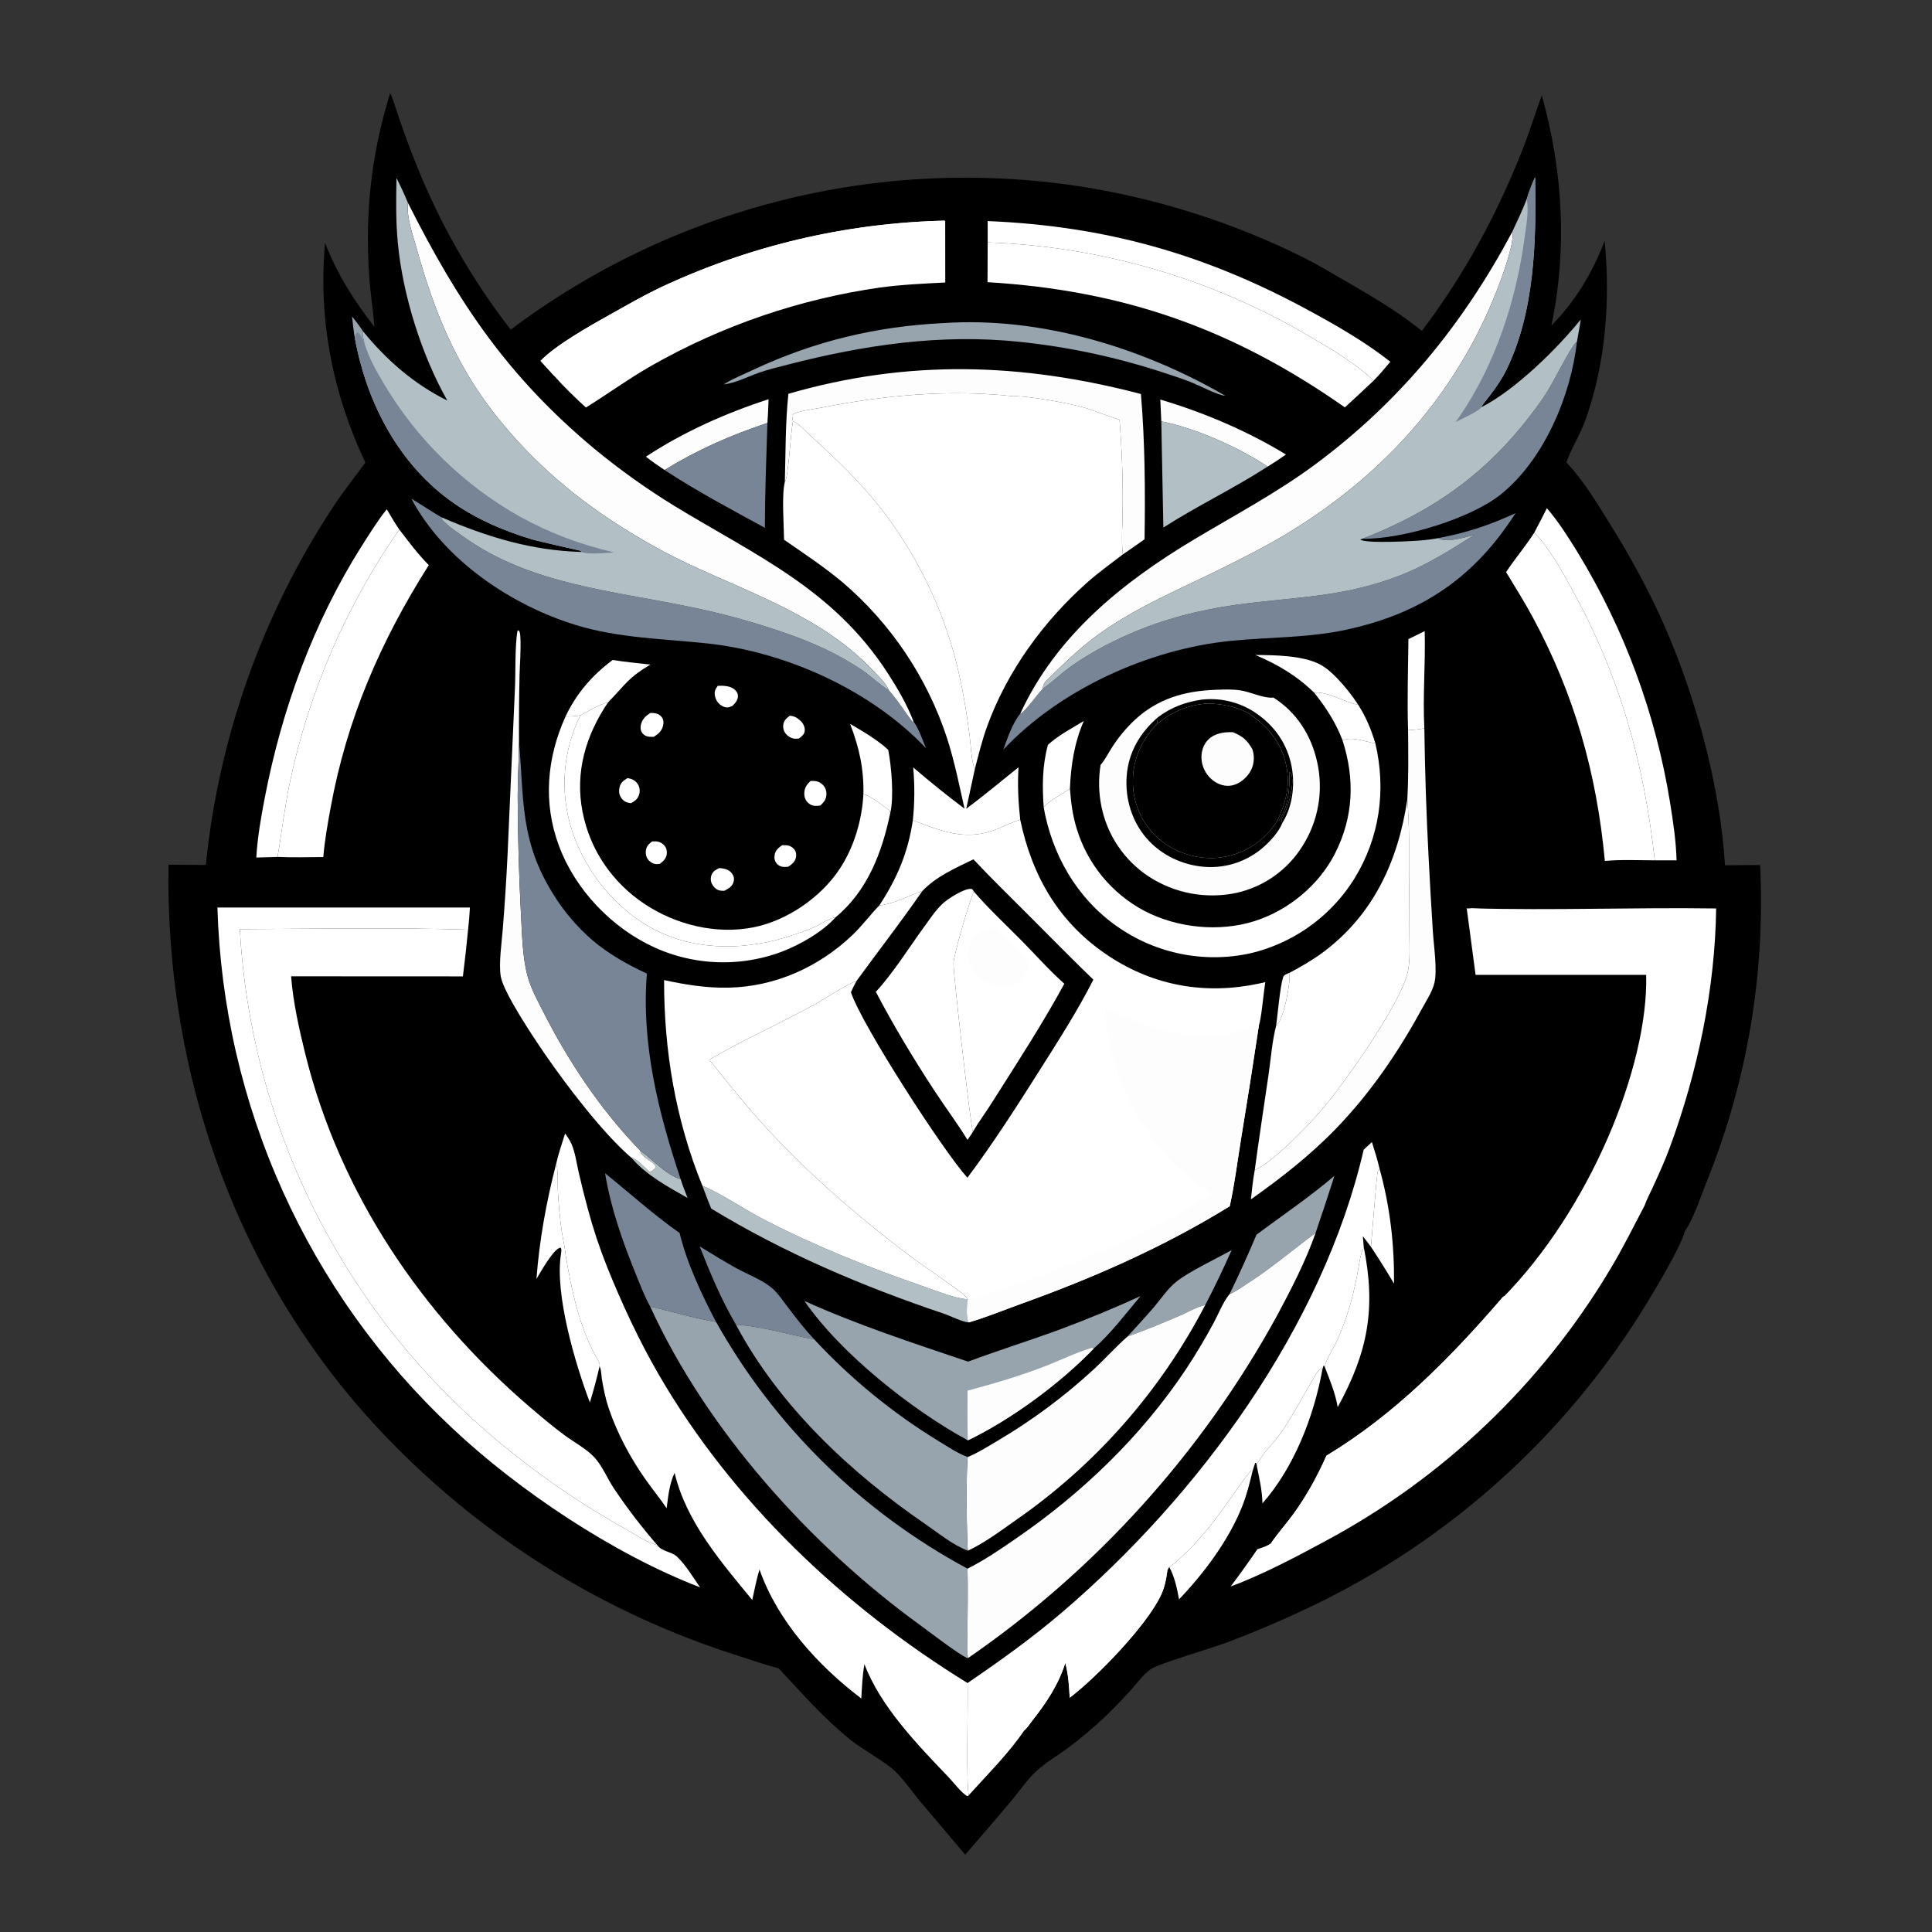 <svg viewBox="0 0 436 436" fill="none" xmlns="http://www.w3.org/2000/svg">
<rect x="0" y="0" width="436" height="436" fill="#333333" stroke="none"/>
<g clip-path="url(#clip0_178_4)">
<path d="M88.053 21C88.868 22.791 89.425 24.823 90.071 26.685C91.181 29.945 92.373 33.174 93.646 36.373C94.314 38.075 95.013 39.764 95.742 41.441C96.471 43.118 97.229 44.782 98.017 46.432C98.805 48.082 99.622 49.717 100.468 51.338C101.315 52.959 102.19 54.564 103.093 56.154C103.997 57.743 104.928 59.316 105.888 60.873C106.848 62.429 107.835 63.968 108.849 65.49C109.863 67.011 110.905 68.514 111.973 69.998C113.041 71.483 114.134 72.947 115.255 74.392C116.385 73.542 117.525 72.706 118.676 71.884C119.827 71.062 120.988 70.254 122.159 69.461C123.33 68.668 124.511 67.89 125.702 67.126C126.892 66.362 128.091 65.614 129.3 64.88C130.509 64.146 131.727 63.427 132.954 62.723C134.181 62.02 135.416 61.331 136.66 60.658C137.904 59.986 139.157 59.328 140.417 58.687C141.677 58.044 142.945 57.418 144.221 56.808C145.497 56.198 146.78 55.603 148.071 55.025C149.362 54.447 150.659 53.884 151.964 53.338C153.268 52.792 154.579 52.262 155.897 51.748C157.215 51.235 158.539 50.738 159.869 50.257C161.199 49.776 162.535 49.312 163.877 48.865C165.218 48.417 166.565 47.987 167.918 47.573C169.27 47.159 170.627 46.761 171.99 46.381C173.352 46.001 174.718 45.638 176.09 45.291C177.461 44.945 178.836 44.616 180.216 44.304C181.595 43.992 182.978 43.697 184.365 43.419C185.752 43.141 187.142 42.881 188.535 42.637C189.929 42.394 191.325 42.168 192.723 41.96C194.122 41.751 195.523 41.56 196.927 41.386C198.331 41.213 199.736 41.057 201.144 40.918C202.551 40.779 203.96 40.658 205.371 40.554C206.781 40.45 208.193 40.364 209.606 40.296C211.018 40.227 212.431 40.176 213.845 40.142C215.259 40.109 216.673 40.093 218.088 40.094C219.502 40.096 220.916 40.115 222.33 40.152C223.744 40.189 225.157 40.243 226.569 40.315C227.982 40.387 229.393 40.476 230.803 40.583C232.214 40.69 233.622 40.815 235.029 40.957C236.437 41.099 237.842 41.258 239.245 41.435C240.648 41.612 242.049 41.806 243.448 42.018C245.654 42.358 247.854 42.742 250.047 43.167C252.239 43.593 254.422 44.06 256.596 44.571C258.77 45.08 260.934 45.632 263.087 46.226C265.24 46.819 267.38 47.455 269.508 48.131C271.637 48.807 273.751 49.525 275.852 50.282C277.953 51.041 280.038 51.839 282.107 52.678C284.177 53.517 286.23 54.395 288.266 55.313C290.301 56.231 292.319 57.188 294.317 58.184C297.776 59.942 301.12 61.974 304.48 63.914C310.077 67.147 315.856 70.582 320.872 74.673C330.511 61.955 337.94 48.194 343.756 33.352C345.283 29.452 346.492 25.445 347.95 21.525C352.691 38.538 353.749 56.136 350.107 73.476C355.505 67.998 359.406 61.515 362.126 54.358C363.439 67.784 362.352 82.205 357.725 94.952C356.553 98.18 354.618 101.148 353.482 104.358C357.33 108.373 360.356 113.463 363.293 118.177C367.899 125.567 372.022 133.072 375.54 141.048C382.71 157.304 388.217 177.507 389.286 195.284C391.922 195.256 394.566 195.189 397.202 195.227C397.278 196.748 397.333 198.269 397.367 199.79C397.401 201.312 397.415 202.834 397.408 204.356C397.401 205.878 397.373 207.4 397.325 208.921C397.277 210.442 397.208 211.963 397.119 213.482C397.029 215.002 396.919 216.52 396.789 218.036C396.658 219.553 396.507 221.068 396.336 222.58C396.164 224.092 395.972 225.602 395.76 227.109C395.547 228.617 395.314 230.121 395.061 231.621C394.808 233.122 394.534 234.62 394.24 236.113C393.947 237.607 393.633 239.096 393.298 240.581C392.964 242.066 392.61 243.546 392.235 245.021C391.861 246.497 391.467 247.967 391.053 249.431C390.639 250.896 390.205 252.355 389.751 253.808C389.298 255.261 388.824 256.707 388.331 258.148C387.839 259.588 387.326 261.021 386.795 262.447C386.263 263.873 385.712 265.292 385.142 266.703C383.738 270.205 382.273 274.822 380.214 277.901C379.325 281.353 373.837 290.466 371.804 293.824C371.242 294.75 370.672 295.671 370.094 296.587C369.515 297.503 368.929 298.413 368.334 299.318C367.739 300.223 367.136 301.123 366.524 302.017C365.913 302.911 365.294 303.8 364.667 304.683C364.039 305.566 363.404 306.443 362.76 307.314C362.117 308.186 361.466 309.051 360.807 309.911C360.148 310.77 359.481 311.624 358.807 312.471C358.133 313.319 357.45 314.16 356.761 314.995C356.071 315.83 355.374 316.659 354.669 317.481C353.964 318.304 353.252 319.12 352.532 319.93C351.813 320.739 351.086 321.542 350.352 322.338C349.617 323.135 348.876 323.924 348.128 324.707C347.379 325.49 346.624 326.266 345.861 327.036C345.099 327.805 344.329 328.567 343.553 329.322C342.777 330.077 341.993 330.826 341.203 331.567C340.413 332.308 339.617 333.041 338.814 333.768C338.01 334.495 337.2 335.214 336.384 335.926C335.568 336.638 334.745 337.342 333.916 338.039C333.087 338.736 332.252 339.425 331.41 340.107C330.568 340.789 329.721 341.463 328.867 342.129C328.013 342.796 327.153 343.455 326.288 344.106C325.422 344.756 324.55 345.399 323.672 346.034C322.795 346.669 321.912 347.296 321.023 347.915C320.134 348.534 319.24 349.145 318.34 349.748C317.44 350.351 316.535 350.945 315.624 351.532C314.714 352.118 313.798 352.696 312.876 353.266C311.955 353.836 311.029 354.397 310.098 354.95C309.166 355.503 308.23 356.047 307.289 356.583C306.347 357.119 305.401 357.646 304.45 358.165C303.5 358.684 302.545 359.194 301.585 359.696C300.624 360.197 299.66 360.689 298.691 361.173C297.722 361.657 296.749 362.133 295.771 362.599C289.409 365.638 282.927 368.394 276.325 370.865C273.418 371.938 261.523 375.45 259.803 376.611C258.046 377.796 256.589 379.871 255.169 381.441C253.441 383.356 251.652 385.212 249.802 387.01C246.938 389.755 243.915 392.312 240.733 394.682C238.469 396.34 235.911 397.801 233.856 399.714C231.771 401.656 229.987 404.288 228.15 406.491C224.761 410.553 221.268 414.537 217.822 418.551L207.723 406.602C205.816 404.302 204.063 401.737 201.926 399.653C199.907 397.683 194.749 394.889 192.011 392.694C185.958 387.841 180.984 382.147 175.727 376.492C172.568 375.693 169.406 374.56 166.297 373.57C164.438 372.98 162.589 372.361 160.749 371.713C158.91 371.065 157.081 370.389 155.262 369.684C153.444 368.98 151.636 368.247 149.84 367.487C148.044 366.726 146.261 365.938 144.489 365.123C142.718 364.307 140.959 363.464 139.214 362.594C137.469 361.724 135.737 360.827 134.02 359.903C132.302 358.979 130.599 358.029 128.911 357.052C127.223 356.075 125.55 355.073 123.893 354.045C122.236 353.016 120.595 351.962 118.971 350.883C117.347 349.803 115.739 348.699 114.149 347.57C112.559 346.441 110.986 345.288 109.432 344.11C107.878 342.932 106.342 341.731 104.825 340.505C103.307 339.28 101.81 338.031 100.331 336.759C98.852 335.487 97.394 334.193 95.956 332.876C94.517 331.559 93.099 330.22 91.703 328.859C90.305 327.498 88.93 326.116 87.576 324.712C53.973 290.036 37.249 243.084 38.026 195.147L46.448 195.203C46.63 193.407 46.838 191.614 47.073 189.824C47.309 188.034 47.571 186.248 47.86 184.466C48.15 182.684 48.465 180.907 48.808 179.134C49.151 177.362 49.52 175.595 49.916 173.834C50.312 172.073 50.735 170.318 51.184 168.569C51.633 166.821 52.108 165.079 52.609 163.345C53.111 161.61 53.638 159.884 54.191 158.166C54.745 156.448 55.324 154.738 55.929 153.037C56.534 151.336 57.164 149.644 57.82 147.963C58.476 146.281 59.157 144.609 59.863 142.948C60.57 141.286 61.301 139.636 62.057 137.996C62.813 136.357 63.593 134.73 64.398 133.114C65.203 131.498 66.033 129.895 66.886 128.304C67.74 126.713 68.617 125.135 69.518 123.571C70.418 122.006 71.343 120.456 72.29 118.919C73.238 117.383 74.209 115.861 75.202 114.354C77.452 110.923 80.034 107.698 82.453 104.384C75.078 88.816 71.783 72.041 73.355 54.811C76.109 61.883 79.861 67.811 84.51 73.781C84.192 69.964 83.582 66.184 83.321 62.352C82.338 47.886 83.781 34.815 88.053 21Z" fill="currentColor"/>
<path d="M121.522 299.492C121.555 299.597 121.597 299.698 121.621 299.806C121.828 300.746 122.15 303.065 121.725 303.872L121.341 303.668C120.725 302.945 120.195 302.213 119.682 301.414C120.262 300.748 120.908 300.127 121.522 299.492Z" fill="currentColor"/>
<path d="M79.45 71.412C80.272 72.471 81.126 73.514 81.834 74.654C81.781 75.591 82.004 76.428 82.21 77.334C81.668 76.593 81.476 75.458 80.623 75.043C80.203 75.544 80.221 75.832 80.116 76.467C79.8 74.79 79.623 73.11 79.45 71.412Z" fill="#97A4AD"/>
<path d="M291.02 219.531C291.222 221.87 289.856 229.422 288.236 231.228C288.156 231.316 288.07 231.399 287.988 231.485C288.343 228.916 288.873 222.627 289.565 220.534C289.764 219.932 290.497 219.775 291.02 219.531Z" fill="#FDFDFD"/>
<path d="M178.212 161.523C179.277 161.58 179.973 162.005 180.73 162.742C181.294 163.291 181.665 164.084 181.609 164.882C181.549 165.753 180.906 166.189 180.279 166.677C180.03 166.696 179.781 166.714 179.532 166.712C178.719 166.705 177.912 166.251 177.381 165.646C176.886 165.081 176.686 164.365 176.758 163.621C176.855 162.595 177.472 162.137 178.212 161.523Z" fill="white"/>
<path d="M176.503 190.744C176.585 190.742 176.667 190.739 176.75 190.738C177.724 190.725 178.42 190.802 179.126 191.546C179.575 192.018 179.746 192.641 179.661 193.283C179.51 194.419 178.771 195.005 177.874 195.601C177.615 195.624 177.355 195.647 177.094 195.65C176.438 195.659 175.691 195.401 175.269 194.871C174.813 194.299 174.689 193.671 174.812 192.962C175.004 191.849 175.637 191.371 176.503 190.744Z" fill="white"/>
<path d="M147.164 189.889C147.468 189.875 147.775 189.862 148.08 189.876C148.792 189.91 149.487 190.288 149.947 190.832C150.386 191.349 150.558 192.014 150.475 192.686C150.336 193.812 149.732 194.295 148.89 194.959C148.666 194.978 148.442 195.003 148.217 195.004C147.538 195.007 146.882 194.664 146.421 194.175C145.868 193.589 145.669 192.805 145.755 192.015C145.867 190.98 146.376 190.505 147.164 189.889Z" fill="white"/>
<path d="M141.634 175.591C142.596 175.764 143.293 176.056 143.875 176.882C144.349 177.555 144.468 178.381 144.268 179.172C143.996 180.249 143.329 180.737 142.404 181.258C142.341 181.25 142.278 181.243 142.215 181.234C141.288 181.105 140.704 180.801 140.169 180.014C139.703 179.329 139.62 178.525 139.8 177.729C140.052 176.607 140.686 176.154 141.634 175.591Z" fill="white"/>
<path d="M161.977 154.779L162.27 154.765C163.507 154.715 165.098 154.828 165.999 155.829C166.368 156.24 166.574 156.669 166.53 157.233C166.461 158.132 165.868 158.706 165.279 159.316C164.964 159.438 164.572 159.61 164.237 159.645C163.691 159.701 163.126 159.451 162.685 159.143C161.945 158.626 161.494 157.867 161.335 156.983C161.167 156.045 161.442 155.506 161.977 154.779Z" fill="white"/>
<path d="M162.372 195.889C163.496 196.042 164.417 196.146 165.159 197.083C165.572 197.605 165.732 198.252 165.577 198.908C165.311 200.039 164.422 200.526 163.476 201.026C163.071 201.019 162.623 201.033 162.231 200.915C161.596 200.724 160.973 200.082 160.68 199.504C160.641 199.426 160.605 199.347 160.574 199.266C160.542 199.185 160.515 199.103 160.492 199.019C160.47 198.935 160.451 198.85 160.437 198.765C160.423 198.679 160.413 198.593 160.408 198.506C160.403 198.419 160.403 198.332 160.407 198.245C160.411 198.159 160.419 198.072 160.432 197.986C160.445 197.9 160.462 197.815 160.484 197.731C160.506 197.647 160.532 197.564 160.563 197.483C160.891 196.594 161.555 196.261 162.372 195.889Z" fill="white"/>
<path d="M146.739 160.903C147.131 160.886 147.535 160.902 147.921 160.975C148.588 161.1 149.189 161.51 149.512 162.115C149.785 162.625 149.771 163.251 149.632 163.799C149.325 165.015 148.541 165.647 147.524 166.291C147.214 166.291 146.904 166.291 146.594 166.269C145.898 166.22 145.28 165.922 144.876 165.324C144.536 164.821 144.499 164.203 144.622 163.625C144.901 162.32 145.667 161.612 146.739 160.903Z" fill="white"/>
<path d="M182.937 176.243C183.966 176.2 184.77 176.281 185.564 177C186.191 177.567 186.516 178.344 186.501 179.186C186.479 180.357 185.967 181.001 185.148 181.775C184.862 181.824 184.904 181.822 184.567 181.852C183.723 181.927 183.016 181.769 182.379 181.184C181.776 180.629 181.489 179.865 181.508 179.053C181.537 177.8 182.035 177.058 182.937 176.243Z" fill="white"/>
<path d="M144.482 259.666L144.742 259.852C147.6 261.921 150.164 265.014 153.611 266.122C154.028 267.544 154.66 268.969 155.177 270.363C150.73 267.81 145.854 265.22 142.48 261.266C143.756 261.479 145.633 263.61 146.634 264.511C147.019 264.283 147.381 264.084 147.713 263.781C147.97 263.546 147.896 263.456 147.914 263.129C147.335 262.231 146.357 261.885 145.573 261.202C145.022 260.722 144.531 260.42 144.482 259.666Z" fill="#B2BFC4"/>
<path d="M309.377 281.355C309.63 279.07 310.639 265.023 310.957 264.251C311.034 264.064 311.209 263.934 311.336 263.775C313.693 272.291 314.678 280.85 314.595 289.683C312.924 286.864 311.185 284.088 309.377 281.355Z" fill="white"/>
<path d="M296.565 156.308C299.903 156.031 303.243 158.48 306.497 159.033C308.264 161.793 309.449 164.64 310.388 167.776C308.166 167.408 305.198 166.135 302.974 167.078C301.469 163.074 299.219 159.628 296.565 156.308Z" fill="white"/>
<path d="M321.515 142.424C321.714 149.724 321.055 157.054 321.435 164.356C320.226 164.62 318.998 164.691 317.766 164.787C317.537 157.954 317.776 151.068 317.844 144.23L321.515 142.424Z" fill="white"/>
<path d="M283.32 147.812C287.656 147.837 294.012 147.914 297.857 149.932C299.309 150.695 300.565 151.846 301.705 153.01C303.492 154.866 305.09 156.874 306.497 159.033C303.243 158.481 299.903 156.031 296.565 156.308C292.518 152.4 288.443 150.018 283.32 147.812Z" fill="white"/>
<path d="M236.493 168.085C238.81 165.954 241.911 164.343 244.59 162.701C242.452 167.572 241.669 172.714 241.455 177.985C240.055 178.963 236.366 180.932 235.536 182.184C235.196 177.348 235.209 172.807 236.493 168.085Z" fill="white"/>
<path d="M138.267 148.938C141.072 149.399 143.941 149.647 146.767 149.979C141.769 152.955 141.3 154.294 137.456 158.26L137.222 158.5C135.226 158.939 132.817 160.503 130.978 161.427C129.834 161.614 128.783 161.712 127.623 161.693C130.048 156.534 133.699 152.315 138.267 148.938Z" fill="white"/>
<path d="M248.37 172.625C248.803 169.339 250.565 166.031 252.464 163.366C256.259 158.038 262.456 154.438 268.885 153.379C275.238 152.332 282.12 153.664 287.392 157.435C287.255 157.439 287.117 157.447 286.979 157.447C284.751 157.455 282.257 156.179 280.018 155.815C278.123 155.508 276.101 155.599 274.189 155.674C267.276 155.945 261.215 157.686 256.064 162.493C255.055 163.44 254.112 164.447 253.233 165.516C252.355 166.585 251.549 167.706 250.815 168.878C250.021 170.126 249.34 171.505 248.37 172.625Z" fill="currentColor"/>
<path d="M194.848 179.188C194.955 173.426 193.906 168.736 191.846 163.357C194.688 165.029 198.055 166.966 200.449 169.228C201.18 172.948 201.771 179.908 200.913 183.456L200.752 182.901C199.091 181.728 196.77 179.801 194.848 179.188Z" fill="white"/>
<path d="M261.848 90.166C271.691 93.102 281.429 97.213 290.201 102.576C288.846 103.542 287.473 104.445 286.051 105.31C279.78 101.007 269.435 96.493 262.075 95.093L261.848 90.166Z" fill="#FDFDFD"/>
<path d="M283.636 330.883C283.676 330.608 283.708 330.371 283.84 330.121C285.01 327.901 287.657 325.417 289.163 323.22C291.875 319.263 294.09 314.936 296.56 310.825C296.928 310.213 297.519 309.077 298.203 308.828L298.39 309.27C296.461 319.742 292.03 331.171 284.899 339.269C284.843 336.421 284.21 333.661 283.636 330.883Z" fill="white"/>
<path d="M277.952 282.11C276.094 286.274 274.111 290.483 271.981 294.515C270.08 294.914 268.053 296.14 266.255 296.907C262.382 298.557 258.41 300.222 254.443 301.625C256.431 299.42 258.475 297.257 260.401 294.999C261.96 293.171 263.537 290.801 265.393 289.306C268.395 286.886 274.399 284.12 277.952 282.11Z" fill="#97A4AD"/>
<path d="M263.86 353.619C265.029 352.945 266.127 351.808 267.116 350.891C271.288 347.024 274.557 342.571 277.847 337.956C279.301 335.916 280.716 333.714 282.37 331.836L282.648 332.073C281.997 334.798 281.313 337.494 280.267 340.101C277.235 347.653 271.689 355.072 266.078 360.93C265.626 358.467 265.079 355.834 263.86 353.619Z" fill="white"/>
<path d="M173.442 90.095C173.398 91.884 173.311 93.671 173.182 95.456C164.897 98.21 157.429 101.488 149.972 106.066C148.522 105.113 147.13 104.128 145.765 103.059C154.307 97.443 163.734 93.25 173.442 90.095Z" fill="#FDFDFD"/>
<path d="M307.765 281.451C310.554 295.286 308.702 305.139 301.883 317.555C301.33 314.31 300.135 311.515 298.956 308.463C299.331 306.522 300.853 304.419 301.694 302.601C302.625 300.538 303.443 298.43 304.147 296.279C305.038 293.579 305.651 290.811 306.224 288.029C306.639 286.014 306.867 283.276 307.765 281.451Z" fill="white"/>
<path d="M125.493 262.696C126.018 263.694 125.813 267.377 125.898 268.784C126.079 271.775 126.318 274.781 126.754 277.747C127.025 279.587 127.498 281.477 127.657 283.321C129.065 291.512 130.817 299.969 135.082 307.224C135.316 307.623 135.36 307.845 135.307 308.32C134.686 311.032 133.947 313.833 133.115 316.486C129.879 307.987 125.128 292.042 126.601 282.998C126.649 282.473 126.782 282.056 126.55 281.573C126.48 281.581 126.408 281.579 126.34 281.597C124.83 282.004 121.885 287.229 121.062 288.626C121.732 279.793 123.288 271.266 125.493 262.696Z" fill="white"/>
<path d="M301.149 265.352C299.775 269.659 298.357 273.952 296.895 278.231C291.561 282.201 286.613 286.439 280.968 290.007C279.88 290.695 278.673 291.607 277.473 292.059C279.627 287.636 281.657 283.156 283.562 278.62C289.488 274.213 295.508 270.16 301.149 265.352Z" fill="#97A4AD"/>
<path d="M157.893 281.28C160.607 282.933 163.314 284.616 166.095 286.154C168.707 287.597 172.211 288.875 174.408 290.86C175.727 292.053 176.78 293.69 177.863 295.101C179.738 297.545 181.614 299.985 183.723 302.234C177.93 301.234 171.979 299.267 166.094 298.961C162.811 293.378 160.259 287.298 157.893 281.28Z" fill="#788597"/>
<path d="M158.506 267.586C163.269 269.611 167.722 272.799 172.342 275.189C184.024 281.231 196.184 286.092 208.605 290.376C211.563 291.396 215.287 292.964 218.408 293.221C218.219 294.471 218.017 297.337 218.611 298.422C217.321 298.396 214.326 296.903 212.917 296.43C194.734 290.321 176.898 282.74 160.503 272.742C159.794 271.044 159.166 269.305 158.506 267.586Z" fill="#B2BFC4"/>
<path d="M149.972 106.066C157.429 101.488 164.897 98.21 173.182 95.455C172.94 103.345 172.621 111.227 172.613 119.121C164.992 114.952 157.23 110.844 149.972 106.066Z" fill="#788597"/>
<path d="M262.075 95.093C269.435 96.493 279.78 101.007 286.051 105.31C278.435 110.233 270.185 114.155 262.538 119.053L262.075 95.093Z" fill="#B2BFC4"/>
<path d="M212.853 72.915C234.833 71.424 257.659 78.398 276.533 89.319C274.717 89.175 270.492 86.896 268.514 86.141C266.368 85.322 264.172 84.6 261.984 83.902C259.385 83.056 256.766 82.281 254.125 81.574C251.485 80.868 248.828 80.231 246.154 79.666C243.48 79.1 240.793 78.606 238.093 78.182C235.392 77.759 232.683 77.408 229.964 77.128C212.178 75.302 195.036 77.85 177.827 82.27C175.651 82.829 173.42 83.361 171.299 84.106C168.823 84.977 165.979 86.434 163.371 86.751C164.44 85.892 168.649 84.082 170.189 83.363C183.893 76.968 197.746 73.659 212.853 72.915Z" fill="#97A4AD"/>
<path d="M307.484 121.581C325.175 114.658 337.618 105.174 348.477 89.478C350.364 86.75 354.114 78.898 355.599 77.336C355.691 77.239 355.787 77.146 355.881 77.051C354.538 89.234 348.486 103.64 338.788 111.498C331.968 117.025 316.498 121.722 307.484 121.581Z" fill="#788597"/>
<path d="M161.847 167.381C164.008 167.192 166.116 167.438 168.054 168.479C170.501 169.792 172.28 172.156 173.046 174.808C173.808 177.445 173.294 180.236 171.886 182.568C170.299 185.198 167.984 186.599 165.057 187.279C162.575 187.492 160.178 187.28 157.993 185.96C157.85 185.874 157.709 185.784 157.57 185.69C157.431 185.596 157.295 185.498 157.161 185.397C157.027 185.296 156.896 185.192 156.768 185.085C156.639 184.977 156.513 184.866 156.391 184.752C156.268 184.638 156.148 184.521 156.031 184.4C155.915 184.28 155.801 184.157 155.691 184.031C155.581 183.905 155.474 183.776 155.37 183.644C155.266 183.513 155.166 183.379 155.069 183.242C154.972 183.105 154.879 182.966 154.789 182.824C154.7 182.683 154.614 182.539 154.531 182.393C154.449 182.247 154.371 182.099 154.296 181.949C154.221 181.799 154.151 181.647 154.084 181.493C154.017 181.34 153.954 181.184 153.895 181.027C153.836 180.871 153.782 180.712 153.731 180.553C153.68 180.393 153.634 180.232 153.591 180.07C153.549 179.908 153.511 179.745 153.477 179.58C152.914 176.943 153.331 174.042 154.819 171.771C156.479 169.235 158.959 167.973 161.847 167.381Z" fill="currentColor"/>
<path d="M136.55 264.771C142.104 269.238 147.536 274.169 153.367 278.252C155.019 285.1 158.337 292.11 161.598 298.329C156.6 297.49 151.679 295.975 146.738 294.865C145.399 292.455 144.395 289.77 143.361 287.219C140.409 279.936 137.832 272.55 136.55 264.771Z" fill="#788597"/>
<path d="M127.623 161.693C128.784 161.712 129.834 161.614 130.978 161.427C130.729 161.93 130.492 162.439 130.268 162.953C130.044 163.467 129.832 163.987 129.633 164.512C129.434 165.036 129.248 165.565 129.075 166.099C128.902 166.633 128.742 167.171 128.595 167.713C128.448 168.254 128.315 168.799 128.194 169.347C128.074 169.895 127.967 170.446 127.873 170.999C127.78 171.553 127.7 172.108 127.633 172.665C127.567 173.222 127.514 173.781 127.475 174.341C127.436 174.901 127.41 175.461 127.398 176.022C127.386 176.583 127.388 177.144 127.404 177.705C127.419 178.266 127.448 178.826 127.491 179.386C127.533 179.945 127.59 180.503 127.66 181.06C127.73 181.617 127.813 182.172 127.91 182.724C128.007 183.277 128.118 183.827 128.241 184.375C128.365 184.922 128.502 185.466 128.653 186.007C128.803 186.547 128.966 187.084 129.143 187.617C132.277 197.011 139.27 205.581 148.163 210.018C157.67 214.761 168.966 214.413 178.845 211.041C180.469 210.486 182.179 209.943 183.739 209.236C185.294 208.531 186.93 207.298 188.597 206.982C185.613 210.321 180.479 213.253 176.309 214.817C176.023 214.923 175.736 215.026 175.447 215.125C175.158 215.224 174.869 215.32 174.578 215.412C174.286 215.504 173.994 215.593 173.701 215.678C173.408 215.763 173.114 215.844 172.819 215.922C172.523 216 172.227 216.074 171.93 216.145C171.634 216.216 171.336 216.283 171.037 216.346C170.739 216.409 170.439 216.469 170.139 216.525C169.839 216.581 169.538 216.634 169.237 216.683C168.936 216.731 168.634 216.777 168.332 216.818C168.029 216.859 167.726 216.897 167.423 216.931C167.12 216.965 166.816 216.996 166.512 217.022C166.208 217.049 165.903 217.072 165.599 217.091C165.294 217.111 164.989 217.126 164.684 217.138C164.379 217.15 164.074 217.158 163.769 217.162C163.464 217.167 163.158 217.167 162.853 217.164C162.548 217.161 162.243 217.155 161.938 217.144C161.633 217.134 161.328 217.119 161.023 217.102C160.718 217.084 160.414 217.062 160.11 217.037C159.805 217.012 159.502 216.983 159.198 216.95C158.895 216.917 158.591 216.881 158.289 216.841C157.986 216.801 157.684 216.757 157.383 216.709C157.081 216.662 156.78 216.611 156.48 216.556C156.18 216.501 155.88 216.443 155.581 216.381C155.282 216.319 154.984 216.253 154.687 216.184C154.39 216.115 154.093 216.042 153.798 215.965C153.502 215.889 153.208 215.809 152.914 215.725C152.621 215.641 152.328 215.554 152.037 215.463C151.745 215.372 151.455 215.278 151.166 215.18C150.877 215.082 150.589 214.981 150.302 214.876C150.016 214.771 149.73 214.663 149.446 214.551C149.162 214.439 148.88 214.324 148.599 214.205C148.317 214.086 148.037 213.964 147.759 213.838C138.066 209.421 129.859 200.858 126.132 190.857C122.513 181.149 123.4 171.018 127.623 161.693Z" fill="white"/>
<path d="M142.48 261.266C136.076 255.78 127.883 245.005 123.008 237.926C120.603 234.434 113.686 224.127 113.018 220.405C112.5 217.517 113.254 212.553 113.478 209.478C113.915 204.039 114.265 198.594 114.529 193.144L116.199 155.628C116.382 151.961 116.174 145.67 116.785 142.352L117.058 142.24C117.37 142.694 117.386 143.103 117.42 143.637C117.602 146.512 117.315 149.571 117.247 152.46C117.134 157.383 117.093 162.307 117.123 167.231C117.088 171.325 116.851 175.416 116.828 179.51C116.852 188.495 117.101 197.474 117.576 206.447C117.827 210.873 117.889 215.806 119.012 220.112C119.773 223.029 121.308 225.803 122.673 228.478C128.46 239.82 135.606 250.504 144.482 259.666C144.531 260.42 145.022 260.722 145.573 261.202C146.357 261.885 147.335 262.231 147.914 263.129C147.896 263.456 147.97 263.546 147.713 263.781C147.381 264.084 147.019 264.283 146.634 264.511C145.633 263.61 143.756 261.48 142.48 261.266Z" fill="#FDFDFD"/>
<path d="M57.84 193.522C58.105 188.965 58.904 184.437 59.767 179.96C63.607 160.043 70.743 140.423 81.623 123.241C83.408 120.423 85.207 117.528 87.284 114.915C88.178 116.477 89.084 118.004 90.103 119.487C89.362 120.552 88.634 121.625 87.919 122.708C87.204 123.791 86.503 124.882 85.816 125.982C85.128 127.082 84.454 128.19 83.794 129.307C83.134 130.424 82.488 131.549 81.856 132.682C81.224 133.814 80.606 134.955 80.003 136.103C79.399 137.252 78.81 138.407 78.235 139.57C77.66 140.733 77.1 141.903 76.554 143.08C76.008 144.256 75.477 145.44 74.961 146.63C74.445 147.82 73.943 149.016 73.456 150.219C72.97 151.421 72.498 152.63 72.042 153.844C71.585 155.058 71.144 156.278 70.718 157.503C70.291 158.728 69.881 159.959 69.485 161.194C69.09 162.43 68.71 163.67 68.345 164.915C67.98 166.16 67.631 167.409 67.297 168.663C66.963 169.916 66.645 171.174 66.343 172.435C66.041 173.697 65.754 174.962 65.484 176.23C64.262 181.904 63.624 187.67 62.628 193.381L57.84 193.522Z" fill="white"/>
<path d="M130.978 161.427C132.817 160.503 135.226 158.939 137.222 158.5C132.188 165.942 129.709 174.285 131.472 183.247C133.162 191.837 138.166 199.127 145.426 203.977C152.5 208.703 161.605 210.945 170.036 209.273C177.59 207.775 185.2 202.55 189.453 196.152C192.726 191.228 194.542 185.073 194.848 179.187C196.77 179.801 199.091 181.728 200.752 182.901L200.913 183.455C199.064 192.33 195.807 201.007 188.597 206.982C186.93 207.298 185.294 208.531 183.739 209.236C182.179 209.942 180.469 210.486 178.845 211.041C168.966 214.413 157.67 214.761 148.163 210.018C139.27 205.581 132.277 197.011 129.143 187.617C128.966 187.084 128.803 186.547 128.653 186.007C128.502 185.466 128.365 184.922 128.241 184.375C128.118 183.827 128.007 183.277 127.91 182.724C127.813 182.172 127.73 181.617 127.66 181.06C127.59 180.503 127.534 179.945 127.491 179.386C127.448 178.826 127.419 178.266 127.404 177.705C127.388 177.144 127.386 176.583 127.398 176.022C127.41 175.461 127.436 174.901 127.475 174.341C127.514 173.781 127.567 173.222 127.633 172.665C127.7 172.108 127.78 171.552 127.873 170.999C127.967 170.446 128.074 169.895 128.194 169.347C128.315 168.799 128.448 168.254 128.595 167.713C128.742 167.171 128.902 166.633 129.075 166.099C129.248 165.565 129.434 165.036 129.633 164.512C129.832 163.987 130.044 163.467 130.268 162.953C130.492 162.438 130.729 161.93 130.978 161.427Z" fill="white"/>
<path d="M317.766 164.787C318.998 164.691 320.226 164.62 321.435 164.356C321.567 174.043 321.886 183.724 322.393 193.399C322.68 199.038 323.004 204.675 323.365 210.31C323.558 213.379 324.389 218.873 323.726 221.746C323.253 223.794 321.843 225.893 320.837 227.742C315.504 237.535 309.27 246.652 301.508 254.688C295.64 260.763 289.171 265.793 282.296 270.668C282.531 268.456 282.753 266.253 283.162 264.063C287.511 262.137 295.777 253.483 298.997 249.604C303.835 243.777 316.495 225.908 317.766 219.027C318.25 216.405 318.066 213.576 318.063 210.917C318.067 207.25 318.048 203.584 318.004 199.918C317.894 193.5 318.185 186.824 317.587 180.443C317.899 175.227 317.801 170.009 317.766 164.787Z" fill="#FDFDFD"/>
<path d="M177.92 88.869C204.865 81.066 230.506 81.851 257.476 88.917C258.392 99.727 258.466 110.861 258.294 121.704C256.668 122.86 255.03 124.001 253.381 125.124C253.016 121.741 253.355 117.973 253.353 114.538C253.415 107.928 253.18 101.329 252.648 94.74C250.661 94.066 248.681 93.373 246.706 92.662C243.566 91.308 232.024 89.274 228.65 89.416C214.152 87.841 199.707 89.172 185.423 91.988C183.84 92.3 180.326 92.702 179.004 93.478C178.907 93.536 178.829 93.62 178.74 93.691C178.786 94.184 178.856 94.648 178.961 95.132C178.36 97.833 177.991 107.534 177.114 108.785C177.302 102.215 177.223 95.397 177.92 88.869Z" fill="#FDFDFD"/>
<path d="M90.103 119.487C92.215 122.247 94.316 125.059 96.766 127.532C85.9 144.68 78.266 162.232 74.607 182.299C73.941 185.949 73.257 189.715 72.965 193.413C69.527 193.431 66.062 193.539 62.628 193.381C63.624 187.67 64.262 181.904 65.484 176.23C65.754 174.962 66.041 173.697 66.343 172.435C66.645 171.174 66.963 169.916 67.297 168.663C67.631 167.409 67.98 166.16 68.345 164.915C68.71 163.67 69.09 162.43 69.485 161.194C69.881 159.959 70.291 158.728 70.718 157.503C71.144 156.278 71.585 155.058 72.042 153.844C72.498 152.63 72.97 151.421 73.456 150.219C73.943 149.016 74.445 147.82 74.961 146.63C75.477 145.44 76.008 144.256 76.554 143.08C77.1 141.903 77.66 140.733 78.235 139.57C78.81 138.407 79.399 137.252 80.003 136.103C80.606 134.955 81.224 133.814 81.856 132.682C82.488 131.549 83.134 130.424 83.794 129.307C84.454 128.19 85.128 127.082 85.816 125.982C86.503 124.882 87.204 123.791 87.919 122.708C88.634 121.625 89.362 120.552 90.103 119.487Z" fill="white"/>
<path d="M302.974 167.078C305.198 166.135 308.166 167.408 310.388 167.776C312.851 178.327 311.36 189.062 305.603 198.349C305.44 198.61 305.273 198.869 305.104 199.125C304.934 199.382 304.762 199.637 304.586 199.89C304.411 200.142 304.232 200.392 304.05 200.641C303.868 200.889 303.684 201.135 303.496 201.379C303.308 201.622 303.118 201.864 302.924 202.103C302.731 202.342 302.534 202.579 302.334 202.813C302.135 203.047 301.933 203.279 301.728 203.508C301.523 203.737 301.315 203.964 301.104 204.189C300.894 204.413 300.681 204.635 300.465 204.854C300.249 205.073 300.03 205.289 299.809 205.503C299.588 205.717 299.364 205.928 299.138 206.136C298.911 206.344 298.682 206.55 298.451 206.753C298.22 206.955 297.986 207.155 297.75 207.352C297.513 207.549 297.275 207.744 297.034 207.935C296.793 208.126 296.55 208.314 296.304 208.499C296.059 208.685 295.811 208.867 295.561 209.046C295.311 209.226 295.058 209.402 294.804 209.575C294.55 209.748 294.293 209.918 294.035 210.085C293.777 210.252 293.516 210.416 293.254 210.576C292.991 210.737 292.727 210.894 292.461 211.048C292.195 211.202 291.927 211.353 291.657 211.5C291.387 211.648 291.115 211.792 290.841 211.933C290.568 212.074 290.293 212.212 290.016 212.346C289.739 212.48 289.461 212.611 289.181 212.739C288.901 212.866 288.619 212.99 288.336 213.111C288.053 213.231 287.769 213.348 287.483 213.462C287.197 213.576 286.91 213.686 286.621 213.792C286.333 213.899 286.043 214.002 285.752 214.102C285.461 214.202 285.169 214.297 284.875 214.39C284.582 214.482 284.288 214.571 283.992 214.657C283.696 214.742 283.4 214.823 283.102 214.902C282.805 214.98 282.506 215.054 282.207 215.125C281.904 215.192 281.601 215.255 281.297 215.314C280.993 215.373 280.688 215.429 280.382 215.481C280.077 215.533 279.771 215.581 279.464 215.625C279.157 215.669 278.85 215.71 278.542 215.747C278.235 215.784 277.926 215.817 277.618 215.846C277.309 215.875 277 215.901 276.691 215.923C276.382 215.944 276.073 215.962 275.764 215.976C275.454 215.99 275.144 216.001 274.835 216.008C274.525 216.014 274.215 216.017 273.905 216.016C273.595 216.015 273.285 216.011 272.976 216.002C272.666 215.994 272.356 215.981 272.047 215.965C271.737 215.949 271.428 215.929 271.119 215.906C270.81 215.882 270.501 215.855 270.193 215.823C269.885 215.792 269.577 215.757 269.27 215.719C268.962 215.68 268.655 215.638 268.349 215.591C268.042 215.545 267.736 215.495 267.431 215.441C267.126 215.388 266.821 215.33 266.518 215.269C266.214 215.208 265.911 215.143 265.609 215.075C265.306 215.006 265.005 214.934 264.705 214.858C264.404 214.782 264.105 214.703 263.806 214.62C263.508 214.537 263.21 214.45 262.914 214.359C262.618 214.269 262.322 214.174 262.028 214.077C261.734 213.979 261.441 213.878 261.149 213.773C260.858 213.668 260.568 213.56 260.279 213.448C259.99 213.336 259.702 213.221 259.416 213.102C259.13 212.983 258.845 212.86 258.562 212.734C258.279 212.609 257.997 212.479 257.717 212.346C257.437 212.214 257.159 212.077 256.882 211.938C256.606 211.798 256.331 211.655 256.058 211.509C255.785 211.363 255.513 211.213 255.243 211.06C254.974 210.907 254.707 210.751 254.441 210.591C254.175 210.432 253.912 210.269 253.65 210.103C244.249 204.175 238.223 194.701 235.871 183.938C235.745 183.356 235.634 182.772 235.536 182.184C236.366 180.932 240.055 178.963 241.455 177.985C241.683 181.05 242.067 184.06 242.984 187.004C243.132 187.495 243.292 187.982 243.465 188.465C243.637 188.948 243.821 189.427 244.017 189.901C244.213 190.375 244.421 190.844 244.64 191.308C244.859 191.771 245.089 192.229 245.331 192.682C245.573 193.134 245.825 193.58 246.089 194.02C246.353 194.46 246.627 194.894 246.912 195.32C247.197 195.746 247.493 196.165 247.798 196.577C248.104 196.989 248.419 197.393 248.745 197.789C249.07 198.186 249.406 198.574 249.75 198.953C250.095 199.333 250.449 199.704 250.812 200.067C251.175 200.429 251.547 200.782 251.927 201.126C252.308 201.47 252.696 201.805 253.093 202.129C253.49 202.454 253.895 202.769 254.307 203.074C254.72 203.379 255.139 203.674 255.566 203.958C255.993 204.242 256.427 204.516 256.867 204.779C257.308 205.041 257.755 205.293 258.207 205.534C265.632 209.425 275.118 210.403 283.133 207.863C290.723 205.457 297.614 199.779 301.242 192.674C305.471 184.393 305.792 175.822 302.974 167.078Z" fill="white"/>
<path d="M92.831 112.529C95.132 113.922 97.347 115.424 99.683 116.766L99.612 117.096C101.061 118.751 103.099 120.059 104.891 121.332C119.752 131.889 138.348 133.328 155.681 136.955C159.319 137.69 162.928 138.548 166.508 139.529C170.088 140.51 173.63 141.611 177.135 142.833C183.45 145.027 189.264 147.6 194.802 151.401C196.759 152.745 198.535 154.565 200.562 155.752C202.622 158.024 204.101 160.52 205.953 162.923L206.153 162.814C207.368 164.447 208.162 166.998 208.993 168.876C196.596 155.758 177.355 147.081 159.542 145.197C149.614 144.147 139.671 144.013 130.043 141.077C115.333 136.591 100.166 126.345 92.831 112.529Z" fill="#788597"/>
<path d="M218.472 307.284C225.239 304.753 232.138 302.608 238.919 300.123C245.161 297.806 251.311 295.266 257.368 292.503C254.085 296.42 250.709 300.91 246.876 304.285C239.35 312.124 228.206 320.362 218.41 325.051C205.803 318.186 189.718 305.487 181.537 293.594C193.57 299.027 205.98 303.065 218.472 307.284Z" fill="#97A4AD"/>
<path d="M218.35 313.836C224.107 312.295 229.793 310.622 235.367 308.503C239.078 307.092 242.782 305.224 246.583 304.116L246.574 304.381L246.876 304.285C239.35 312.124 228.206 320.362 218.41 325.051C218.287 321.323 218.366 317.567 218.35 313.836Z" fill="#FDFDFD"/>
<path d="M222.892 54.705C224.483 54.76 226.072 54.84 227.66 54.945C229.248 55.049 230.834 55.178 232.418 55.332C234.002 55.486 235.584 55.665 237.162 55.868C238.741 56.072 240.316 56.3 241.887 56.552C243.459 56.804 245.026 57.081 246.589 57.382C248.152 57.683 249.709 58.009 251.262 58.358C252.814 58.709 254.361 59.082 255.902 59.48C257.443 59.878 258.978 60.3 260.506 60.746C262.033 61.191 263.554 61.661 265.067 62.154C266.581 62.647 268.086 63.164 269.583 63.704C271.08 64.244 272.568 64.807 274.048 65.394C275.528 65.98 276.998 66.59 278.458 67.222C279.919 67.854 281.369 68.509 282.809 69.186C284.25 69.864 285.679 70.564 287.097 71.286C288.516 72.007 289.923 72.751 291.318 73.517C292.713 74.283 294.096 75.07 295.467 75.879C300.384 78.737 305.868 81.933 309.979 85.904C307.839 87.936 305.678 89.946 303.496 91.934C278.24 74.208 253.584 65.535 222.857 63.68L222.892 54.705Z" fill="white"/>
<path d="M324.48 121.455C330.873 120.276 336.129 118.518 342.014 115.809C332.699 130.386 320.793 138.408 303.954 142.081C295.226 143.986 286.497 143.744 277.68 144.634C259.196 146.5 239.21 155.565 226.416 169.178C227.342 166.607 228.504 163.18 230.242 161.062C231.17 160.847 234.287 156.438 235.325 155.422C237.36 154.026 239.201 152.224 241.203 150.75C245.441 147.631 250.256 145.09 255.079 142.99C262.669 139.684 270.904 137.589 279.093 136.468C292.42 134.643 302.79 134.883 315.686 129.964C321.828 127.622 327.158 124.216 332.686 120.735C330.489 121.262 326.62 122.555 324.48 121.455Z" fill="#788597"/>
<path d="M254.443 301.625C258.41 300.222 262.382 298.557 266.255 296.907C268.053 296.14 270.08 294.914 271.981 294.515C271.354 295.721 270.708 296.918 270.044 298.105C269.381 299.292 268.7 300.469 268.001 301.635C267.302 302.801 266.585 303.956 265.851 305.101C265.117 306.246 264.366 307.379 263.597 308.501C262.829 309.623 262.043 310.733 261.241 311.831C260.439 312.929 259.621 314.014 258.786 315.088C257.951 316.161 257.1 317.221 256.233 318.269C255.366 319.316 254.483 320.351 253.585 321.371C252.686 322.392 251.773 323.399 250.843 324.392C249.915 325.385 248.971 326.364 248.012 327.328C247.053 328.292 246.081 329.242 245.093 330.177C244.106 331.112 243.105 332.032 242.089 332.937C241.074 333.841 240.046 334.73 239.003 335.604C237.961 336.477 236.906 337.335 235.838 338.176C234.77 339.018 233.689 339.843 232.596 340.651C231.503 341.46 230.398 342.253 229.281 343.028C225.865 345.435 222.239 348.167 218.44 349.944C218.118 348.711 218.015 329.96 218.403 328.813C220.684 327.868 222.929 326.445 225.053 325.188C232.977 320.498 240.056 315.257 246.83 309.016C249.432 306.619 251.783 303.961 254.443 301.625Z" fill="#FDFDFD"/>
<path d="M166.094 298.961C171.979 299.267 177.93 301.234 183.723 302.234C185.788 304.46 187.927 306.612 190.139 308.691C192.352 310.77 194.633 312.77 196.983 314.693C199.333 316.615 201.746 318.455 204.222 320.212C206.698 321.969 209.231 323.638 211.822 325.221C213.843 326.456 216.176 328.026 218.403 328.813C218.015 329.96 218.118 348.711 218.44 349.944C215.14 348.758 211.725 345.94 208.848 343.968C191.959 332.389 175.792 317.232 166.094 298.961Z" fill="#97A4AD"/>
<path d="M341.223 52.425C341.973 54.044 339.297 61.534 338.634 63.34C329.742 87.576 313.241 106.371 291.397 119.828C286.498 122.846 281.392 125.449 276.247 128.014C266.352 132.946 255.936 137.132 247.031 143.816C243.465 146.493 240.226 149.589 237.06 152.72C236.181 153.589 235.415 154.092 235.325 155.422C234.287 156.438 231.17 160.847 230.242 161.062C238.324 143.477 253.268 131.43 269.528 121.707C278.661 116.245 288.259 111.143 296.82 104.795C315.881 90.663 330.098 73.265 341.223 52.425Z" fill="#FDFDFD"/>
<path d="M117.123 167.231C118.272 180.532 117.313 189.752 124.867 201.811C125.467 202.785 126.103 203.735 126.775 204.66C127.448 205.585 128.155 206.483 128.897 207.353C129.639 208.224 130.413 209.065 131.219 209.876C132.026 210.687 132.863 211.465 133.729 212.212C137.43 215.338 141.603 217.687 145.986 219.709C144.7 235.625 148.608 251.175 153.611 266.122C150.164 265.014 147.6 261.921 144.742 259.852L144.482 259.666C135.606 250.504 128.459 239.82 122.673 228.478C121.308 225.803 119.773 223.029 119.012 220.112C117.889 215.805 117.827 210.873 117.576 206.447C117.101 197.474 116.852 188.495 116.828 179.51C116.851 175.415 117.088 171.325 117.123 167.231Z" fill="#788597"/>
<path d="M291.02 219.532C293.489 218.208 296.048 216.761 298.305 215.103C309.887 206.597 315.509 194.367 317.587 180.443C318.185 186.824 317.894 193.5 318.004 199.918C318.048 203.584 318.068 207.25 318.063 210.917C318.066 213.576 318.25 216.405 317.766 219.027C316.495 225.908 303.835 243.777 298.997 249.604C295.777 253.483 287.511 262.137 283.162 264.063C284.118 256.932 285.213 249.805 286.256 242.686C286.79 239.039 287.07 235.044 287.988 231.485C288.07 231.399 288.156 231.316 288.236 231.228C289.856 229.422 291.222 221.87 291.02 219.532Z" fill="white"/>
<path d="M49.067 204.803L106.048 204.801C105.96 206.472 105.822 208.14 105.633 209.803C88.496 209.287 71.264 209.621 54.118 209.684C54.193 211.028 54.285 212.372 54.393 213.714C54.502 215.057 54.627 216.398 54.769 217.737C54.911 219.076 55.069 220.413 55.244 221.749C55.42 223.084 55.612 224.417 55.82 225.747C56.029 227.078 56.254 228.406 56.496 229.731C56.737 231.055 56.996 232.377 57.27 233.695C57.545 235.014 57.836 236.329 58.144 237.64C58.452 238.951 58.775 240.258 59.115 241.561C59.456 242.864 59.812 244.163 60.185 245.457C60.558 246.751 60.947 248.041 61.351 249.325C61.756 250.61 62.177 251.889 62.614 253.163C63.05 254.437 63.503 255.705 63.971 256.968C64.44 258.23 64.924 259.487 65.424 260.738C65.924 261.988 66.439 263.232 66.97 264.47C67.501 265.708 68.048 266.939 68.609 268.162C69.171 269.386 69.748 270.603 70.34 271.813C70.932 273.023 71.539 274.225 72.161 275.419C72.784 276.614 73.421 277.8 74.072 278.979C74.724 280.157 75.39 281.327 76.071 282.49C76.752 283.651 77.448 284.805 78.157 285.949C78.867 287.094 79.591 288.229 80.329 289.356C81.067 290.482 81.82 291.599 82.585 292.707C83.352 293.815 84.131 294.913 84.925 296.001C85.718 297.089 86.525 298.167 87.346 299.236C88.166 300.303 88.999 301.361 89.846 302.408C90.693 303.455 91.553 304.492 92.426 305.518C93.298 306.544 94.183 307.558 95.082 308.562C95.98 309.566 96.89 310.558 97.813 311.539C98.736 312.52 99.671 313.489 100.618 314.447C101.565 315.404 102.523 316.35 103.494 317.283C104.465 318.217 105.447 319.138 106.441 320.047C107.434 320.957 108.439 321.853 109.455 322.737C111.917 324.883 114.433 326.964 117.003 328.979C119.574 330.994 122.196 332.94 124.868 334.818C127.541 336.695 130.261 338.501 133.028 340.236C135.795 341.971 138.606 343.633 141.46 345.22C143.444 346.348 146.134 348.165 148.33 348.686C149.361 350.196 151.536 350.105 152.815 351.327C154.821 353.247 156.4 355.952 157.987 358.22C138.615 350.784 117.089 336.463 102.016 322.254C101.011 321.312 100.018 320.358 99.036 319.391C98.054 318.425 97.085 317.447 96.127 316.456C95.17 315.466 94.225 314.464 93.292 313.45C92.359 312.437 91.439 311.412 90.531 310.376C89.624 309.339 88.729 308.292 87.847 307.234C86.965 306.175 86.097 305.106 85.241 304.026C84.386 302.947 83.544 301.857 82.715 300.756C81.887 299.656 81.072 298.545 80.271 297.425C79.469 296.304 78.682 295.174 77.909 294.034C77.136 292.894 76.377 291.745 75.632 290.586C74.887 289.427 74.156 288.26 73.44 287.083C72.724 285.906 72.022 284.721 71.335 283.527C70.648 282.333 69.976 281.131 69.318 279.92C68.661 278.709 68.019 277.491 67.391 276.265C66.764 275.038 66.152 273.805 65.555 272.563C64.958 271.321 64.377 270.073 63.81 268.817C63.244 267.561 62.694 266.299 62.159 265.029C61.624 263.76 61.105 262.484 60.601 261.202C60.097 259.92 59.61 258.632 59.138 257.337C58.666 256.043 58.21 254.743 57.77 253.438C57.331 252.133 56.907 250.822 56.499 249.506C56.092 248.19 55.701 246.869 55.326 245.544C54.951 244.218 54.592 242.889 54.25 241.554C53.908 240.22 53.582 238.881 53.273 237.539C52.964 236.197 52.672 234.851 52.396 233.501C52.12 232.151 51.86 230.799 51.617 229.443C51.375 228.087 51.149 226.728 50.94 225.366C50.731 224.005 50.538 222.641 50.363 221.275C50.187 219.908 50.029 218.54 49.887 217.17C49.745 215.8 49.62 214.428 49.512 213.055C49.404 211.682 49.313 210.307 49.239 208.932C49.165 207.556 49.108 206.18 49.067 204.803Z" fill="white"/>
<path d="M92.054 45.766C103.412 68.325 114.579 84.98 134.159 101.301C136.984 103.629 139.885 105.857 142.863 107.986C145.841 110.115 148.888 112.14 152.004 114.061C170.582 125.402 188.003 132.861 200.332 151.903C202.536 155.307 204.706 159.021 206.153 162.814L205.953 162.923C204.101 160.52 202.622 158.024 200.562 155.752C199.93 154.116 198.279 152.659 197.085 151.39C185.815 139.411 170.134 134.17 155.595 127.381C150.793 125.123 146.138 122.592 141.633 119.788C130.217 112.784 120.201 104.269 111.884 93.738C102.739 82.159 97.919 70.018 93.993 55.961C93.133 52.883 91.678 48.945 92.054 45.766Z" fill="#FDFDFD"/>
<path d="M146.738 294.865C151.679 295.975 156.6 297.49 161.598 298.329C162.009 299.061 162.426 299.789 162.85 300.513C163.274 301.237 163.704 301.958 164.141 302.675C164.577 303.391 165.02 304.104 165.47 304.813C165.919 305.522 166.375 306.226 166.836 306.927C167.298 307.628 167.766 308.325 168.24 309.017C168.714 309.709 169.194 310.398 169.68 311.082C170.166 311.766 170.659 312.446 171.157 313.121C171.655 313.796 172.16 314.467 172.67 315.133C173.18 315.8 173.696 316.461 174.218 317.119C174.74 317.776 175.267 318.428 175.8 319.076C176.334 319.724 176.873 320.367 177.418 321.006C177.963 321.644 178.513 322.278 179.069 322.906C179.625 323.535 180.186 324.159 180.754 324.777C181.32 325.396 181.893 326.01 182.471 326.618C183.049 327.227 183.632 327.83 184.22 328.428C184.809 329.026 185.403 329.62 186.002 330.207C186.601 330.795 187.205 331.377 187.814 331.954C188.424 332.531 189.038 333.103 189.657 333.669C190.277 334.235 190.901 334.796 191.53 335.351C192.16 335.907 192.794 336.456 193.433 337C194.073 337.544 194.716 338.082 195.365 338.615C196.014 339.147 196.667 339.674 197.325 340.195C197.983 340.716 198.645 341.231 199.312 341.74C199.979 342.249 200.651 342.753 201.327 343.25C202.003 343.747 202.683 344.239 203.368 344.724C204.052 345.209 204.741 345.688 205.434 346.161C206.128 346.635 206.825 347.102 207.526 347.562C208.228 348.023 208.933 348.478 209.642 348.926C210.352 349.374 211.065 349.816 211.782 350.252C212.5 350.688 213.221 351.117 213.946 351.54C214.67 351.963 215.399 352.379 216.131 352.79C216.863 353.199 217.599 353.603 218.339 354C218.47 358.537 218.359 363.093 218.337 367.632C218.327 369.738 218.131 372.105 218.462 374.182C218.383 374.167 218.3 374.165 218.224 374.137C216.53 373.503 209.442 368.048 207.529 366.66C182.852 348.751 159.483 322.748 146.738 294.865Z" fill="#97A4AD"/>
<path d="M178.961 95.132C180.01 95.272 181.825 97.36 182.673 98.121C188.811 103.633 194.465 109.063 199.493 115.658C200.43 116.895 201.336 118.154 202.212 119.435C203.087 120.717 203.93 122.019 204.742 123.341C205.553 124.664 206.331 126.005 207.077 127.366C207.823 128.727 208.535 130.105 209.214 131.5C209.892 132.896 210.536 134.307 211.145 135.734C211.755 137.161 212.328 138.602 212.867 140.057C213.406 141.512 213.909 142.98 214.376 144.46C214.843 145.939 215.274 147.429 215.668 148.93C217.11 154.568 218.066 160.25 218.823 166.016C219.04 167.665 219.235 172.352 220.012 173.489L218.053 182.523C222.071 179.518 225.937 176.292 229.851 173.153C229.609 177.155 229.798 181.013 230.238 184.993C228.174 185.609 226.171 186.711 224.12 187.427C217.526 189.727 212.237 187.469 206.007 185.119C206.212 183.135 206.321 181.145 206.334 179.15C206.346 177.155 206.263 175.164 206.083 173.177C209.844 176.412 213.707 179.521 217.671 182.504C216.479 177.191 215.382 171.691 213.701 166.516C213.423 165.669 213.13 164.827 212.823 163.991C212.516 163.154 212.194 162.323 211.859 161.497C211.523 160.671 211.173 159.852 210.81 159.038C210.446 158.224 210.069 157.417 209.678 156.616C209.287 155.815 208.882 155.021 208.464 154.234C208.045 153.447 207.614 152.667 207.169 151.895C206.724 151.122 206.266 150.358 205.795 149.601C205.325 148.844 204.841 148.096 204.344 147.356C203.847 146.615 203.339 145.884 202.817 145.161C202.296 144.438 201.762 143.724 201.216 143.02C200.67 142.315 200.113 141.62 199.543 140.934C198.974 140.249 198.392 139.573 197.8 138.907C197.207 138.242 196.604 137.586 195.988 136.941C195.373 136.296 194.748 135.661 194.111 135.037C193.474 134.414 192.827 133.801 192.17 133.199C191.512 132.598 190.845 132.007 190.167 131.428C185.989 127.925 181.419 124.907 176.942 121.805C176.904 118.63 176.382 111.546 177.114 108.785C177.991 107.534 178.36 97.834 178.961 95.132Z" fill="white"/>
<path d="M213.152 49.796L213.307 49.904L213.319 63.756C208.418 64 203.529 64.227 198.661 64.876C196.392 65.199 194.132 65.576 191.881 66.006C189.63 66.436 187.39 66.919 185.161 67.454C182.933 67.989 180.718 68.576 178.517 69.215C176.317 69.855 174.132 70.545 171.964 71.287C169.795 72.028 167.645 72.821 165.514 73.664C163.383 74.507 161.273 75.399 159.183 76.341C157.094 77.283 155.028 78.273 152.985 79.312C150.943 80.352 148.926 81.438 146.934 82.572C141.86 85.471 137.176 88.9 132.22 91.966C129.736 89.676 127.308 87.36 125.069 84.824L121.983 81.438C125.41 77.87 133.043 73.584 137.485 71.095C141.181 69.024 144.886 66.888 148.699 65.043C149.956 64.449 151.22 63.872 152.492 63.311C153.764 62.75 155.043 62.206 156.329 61.679C157.615 61.151 158.908 60.641 160.207 60.147C161.506 59.654 162.812 59.177 164.124 58.718C165.436 58.258 166.754 57.816 168.077 57.391C169.4 56.966 170.729 56.558 172.063 56.168C173.397 55.778 174.736 55.405 176.08 55.05C177.424 54.695 178.772 54.357 180.125 54.037C181.478 53.717 182.834 53.415 184.195 53.13C185.556 52.846 186.92 52.579 188.287 52.33C189.655 52.081 191.025 51.85 192.399 51.637C193.773 51.424 195.149 51.229 196.527 51.052C197.906 50.875 199.287 50.716 200.67 50.575C202.052 50.434 203.437 50.312 204.823 50.207C206.209 50.102 207.596 50.015 208.984 49.947C210.373 49.878 211.762 49.828 213.152 49.796Z" fill="white"/>
<path d="M121.983 81.438C125.41 77.87 133.043 73.584 137.485 71.095C141.181 69.024 144.886 66.888 148.699 65.043C149.956 64.449 151.22 63.872 152.492 63.311C153.764 62.75 155.043 62.206 156.329 61.679C157.615 61.151 158.908 60.641 160.207 60.147C161.506 59.654 162.812 59.177 164.124 58.718C165.436 58.258 166.754 57.816 168.077 57.391C169.4 56.966 170.729 56.558 172.063 56.168C173.397 55.778 174.736 55.405 176.08 55.05C177.424 54.695 178.772 54.357 180.125 54.037C181.478 53.717 182.834 53.415 184.195 53.13C185.556 52.846 186.92 52.579 188.287 52.33C189.655 52.081 191.025 51.85 192.399 51.637C193.773 51.424 195.149 51.229 196.527 51.052C197.906 50.875 199.287 50.716 200.67 50.575C202.052 50.434 203.437 50.312 204.823 50.207C206.209 50.102 207.596 50.015 208.984 49.947C210.373 49.878 211.762 49.828 213.152 49.796L213.166 54.687C187.339 55.894 164.936 61.344 142.253 74.017C138.465 76.135 134.757 78.385 131.128 80.764C129.127 82.083 127.171 83.69 125.069 84.824L121.983 81.438Z" fill="white"/>
<path d="M296.895 278.231C294.648 284.648 291.372 290.985 288.158 296.968C287.106 298.885 286.027 300.787 284.92 302.673C283.813 304.559 282.679 306.428 281.517 308.281C280.356 310.134 279.168 311.97 277.953 313.788C276.738 315.607 275.497 317.407 274.23 319.19C272.964 320.972 271.671 322.736 270.352 324.48C269.034 326.225 267.691 327.95 266.322 329.656C264.954 331.362 263.561 333.047 262.143 334.713C260.726 336.378 259.284 338.022 257.819 339.645C256.354 341.269 254.865 342.87 253.353 344.45C251.842 346.03 250.307 347.588 248.75 349.124C247.193 350.659 245.614 352.171 244.013 353.661C242.412 355.151 240.789 356.617 239.146 358.059C237.502 359.501 235.837 360.919 234.152 362.313C232.468 363.707 230.763 365.077 229.038 366.421C227.313 367.766 225.569 369.085 223.806 370.379C222.043 371.672 220.262 372.94 218.462 374.182C218.131 372.105 218.327 369.738 218.337 367.632C218.359 363.093 218.47 358.537 218.338 354C222.153 352.111 225.781 349.609 229.282 347.202C244.215 336.934 257.502 324.186 267.585 309.083C269.836 305.678 271.93 302.179 273.866 298.585C274.925 296.626 275.939 294.016 277.282 292.297C277.345 292.217 277.409 292.138 277.473 292.059C278.673 291.607 279.88 290.695 280.968 290.007C286.612 286.439 291.561 282.201 296.895 278.231Z" fill="#FDFDFD"/>
<path d="M108.585 231.513C108.689 231.522 108.795 231.512 108.895 231.541C109.23 231.636 109.337 231.863 109.492 232.147C113.136 238.79 117.186 244.93 121.512 251.142C116.536 265.839 114.594 281.03 114.131 296.472C110.45 293.039 107.203 288.695 104.138 284.707C92.037 268.983 83.74 250.775 78.827 231.613C88.737 231.516 98.683 231.857 108.585 231.513Z" fill="currentColor"/>
<path d="M198.449 204.314C201.317 204.142 205.402 202.007 208.196 201.033C203.416 207.96 198.212 214.644 193.254 221.448C191.983 221.552 185.832 225.593 184.227 226.475C176.276 230.844 167.883 234.57 160.063 239.138C163.721 243.687 167.37 248.321 171.257 252.676C177.871 260.085 185.277 267.11 192.881 273.487C197.307 277.251 201.86 280.856 206.54 284.302C210.138 286.922 213.96 289.369 217.443 292.128C217.862 292.459 218.141 292.751 218.408 293.221C215.287 292.964 211.563 291.396 208.605 290.376C196.184 286.092 184.023 281.231 172.342 275.189C167.722 272.799 163.269 269.611 158.506 267.586C152.472 252.791 149.832 237.094 149.868 221.181C154.725 222.231 159.463 222.995 164.449 222.887C174.953 222.66 184.805 218.231 192.382 211C194.571 208.912 196.359 206.481 198.449 204.314Z" fill="white"/>
<path d="M307.747 259.445L309.6 257.735C310.239 259.739 310.857 261.725 311.336 263.775C311.209 263.934 311.034 264.064 310.957 264.251C310.639 265.023 309.63 279.07 309.377 281.355L307.554 278.968L307.765 281.451C306.867 283.276 306.639 286.014 306.224 288.029C305.651 290.811 305.038 293.579 304.147 296.279C303.443 298.43 302.625 300.538 301.694 302.601C300.853 304.419 299.331 306.522 298.956 308.463L298.718 308.144C298.546 308.532 298.453 308.85 298.39 309.27L298.203 308.828C297.519 309.077 296.927 310.213 296.56 310.825C294.09 314.936 291.875 319.263 289.163 323.22C287.657 325.417 285.01 327.901 283.84 330.121C283.708 330.371 283.676 330.608 283.636 330.883L283.499 330.181L283.282 330.105C283.049 330.754 282.838 331.41 282.648 332.073L282.37 331.836C280.716 333.714 279.301 335.916 277.847 337.956C274.557 342.571 271.288 347.024 267.116 350.891C266.127 351.808 265.029 352.945 263.86 353.619L263.452 354.403C263.175 356.422 262.825 358.259 261.935 360.112C258.634 366.988 247.488 378.502 241.408 383.126C241.252 380.435 241.114 377.905 240.408 375.289C238.854 380.18 236.156 384.239 232.996 388.249C232.435 388.961 231.823 389.933 231.15 390.505C227.627 395.718 222.877 400.405 218.666 405.082C217.958 403.845 218.523 383.025 218.349 379.815C225.71 374.786 232.892 369.655 239.679 363.858C270.479 337.552 298.526 299.401 307.747 259.445Z" fill="white"/>
<path d="M231.15 390.505L230.942 390.258C232.378 388.212 233.934 386.134 235.449 384.141C235.859 383.601 236.464 383.069 236.766 382.474C237.653 380.721 240.439 376.655 239.965 374.748C239.885 374.428 239.911 374.508 239.632 374.377L239.676 374.521L239.399 374.936L239.111 374.64L239.113 374.815C234.877 378.815 231.67 383.179 228.993 388.329C229.107 387.309 229.857 385.685 230.449 384.84C234.161 379.54 237.74 375.012 243.021 371.127C246.83 368.324 250.9 365.902 254.554 362.885C257.713 360.278 260.257 356.923 263.452 354.403C263.175 356.422 262.825 358.259 261.935 360.112C258.634 366.988 247.488 378.503 241.408 383.127C241.252 380.436 241.114 377.905 240.408 375.29C238.854 380.181 236.156 384.24 232.996 388.249C232.435 388.961 231.823 389.933 231.15 390.505Z" fill="white"/>
<path d="M248.37 172.625C249.34 171.505 250.021 170.126 250.815 168.879C251.549 167.706 252.355 166.585 253.233 165.517C254.112 164.448 255.055 163.44 256.064 162.493C261.215 157.686 267.276 155.945 274.189 155.674C276.101 155.599 278.123 155.508 280.018 155.816C282.257 156.179 284.751 157.455 286.979 157.448C287.117 157.447 287.255 157.439 287.392 157.435C292.617 160.747 295.889 165.903 297.232 171.896C297.325 172.302 297.407 172.711 297.479 173.122C297.551 173.533 297.612 173.946 297.664 174.36C297.715 174.774 297.756 175.189 297.787 175.605C297.818 176.021 297.838 176.437 297.848 176.855C297.858 177.272 297.858 177.689 297.847 178.106C297.836 178.523 297.815 178.939 297.783 179.355C297.752 179.771 297.71 180.186 297.658 180.6C297.605 181.014 297.543 181.426 297.47 181.837C297.397 182.248 297.314 182.657 297.221 183.063C297.128 183.47 297.025 183.874 296.912 184.276C296.798 184.677 296.675 185.076 296.542 185.471C296.409 185.867 296.266 186.258 296.113 186.646C295.961 187.035 295.798 187.419 295.627 187.799C295.455 188.179 295.273 188.555 295.083 188.926C294.893 189.297 294.693 189.663 294.484 190.025C294.275 190.386 294.058 190.742 293.831 191.092C293.624 191.419 293.409 191.741 293.186 192.058C292.963 192.374 292.732 192.685 292.494 192.991C292.256 193.296 292.01 193.595 291.757 193.888C291.504 194.181 291.244 194.468 290.977 194.748C290.709 195.028 290.435 195.302 290.155 195.569C289.874 195.835 289.587 196.095 289.294 196.348C289 196.601 288.701 196.846 288.395 197.084C288.09 197.322 287.779 197.552 287.462 197.775C287.145 197.998 286.823 198.212 286.495 198.419C286.168 198.626 285.836 198.824 285.499 199.015C285.161 199.205 284.82 199.387 284.473 199.561C284.127 199.734 283.777 199.9 283.423 200.056C283.069 200.212 282.711 200.36 282.349 200.498C281.988 200.637 281.623 200.767 281.255 200.887C280.887 201.008 280.516 201.12 280.143 201.223C279.769 201.325 279.394 201.418 279.016 201.502C278.596 201.591 278.174 201.67 277.749 201.738C277.326 201.806 276.9 201.864 276.473 201.911C276.047 201.958 275.619 201.995 275.19 202.021C274.762 202.047 274.333 202.063 273.903 202.068C273.474 202.074 273.045 202.068 272.616 202.052C272.187 202.037 271.758 202.011 271.33 201.974C270.903 201.937 270.476 201.889 270.05 201.832C269.625 201.774 269.201 201.706 268.779 201.627C268.357 201.549 267.937 201.46 267.519 201.361C267.101 201.261 266.686 201.152 266.273 201.033C265.861 200.913 265.452 200.784 265.046 200.644C264.64 200.505 264.237 200.355 263.838 200.196C263.44 200.036 263.045 199.867 262.655 199.689C262.264 199.51 261.878 199.322 261.497 199.124C261.116 198.927 260.74 198.72 260.369 198.504C259.998 198.288 259.632 198.063 259.272 197.829C258.93 197.605 258.593 197.372 258.263 197.132C257.932 196.891 257.608 196.642 257.289 196.385C256.971 196.128 256.66 195.864 256.354 195.591C256.049 195.319 255.751 195.039 255.46 194.752C255.169 194.465 254.885 194.171 254.608 193.87C254.331 193.569 254.062 193.261 253.801 192.946C253.539 192.632 253.286 192.311 253.04 191.984C252.795 191.657 252.557 191.324 252.328 190.985C252.099 190.646 251.879 190.302 251.667 189.953C251.454 189.603 251.251 189.248 251.057 188.888C250.862 188.528 250.677 188.164 250.5 187.795C250.324 187.426 250.157 187.053 249.999 186.675C249.841 186.298 249.692 185.917 249.553 185.533C249.414 185.148 249.285 184.76 249.165 184.369C249.045 183.978 248.935 183.584 248.835 183.188C248.734 182.791 248.644 182.393 248.563 181.992C248.406 181.222 248.283 180.447 248.196 179.667C248.108 178.886 248.056 178.103 248.04 177.318C248.024 176.532 248.043 175.748 248.098 174.964C248.154 174.18 248.244 173.401 248.37 172.625Z" fill="#FDFDFD"/>
<path d="M271.152 157.895C271.397 157.867 271.642 157.843 271.887 157.825C272.133 157.807 272.379 157.793 272.625 157.785C272.871 157.777 273.117 157.774 273.363 157.775C273.609 157.777 273.856 157.784 274.101 157.796C274.347 157.808 274.593 157.825 274.838 157.846C275.084 157.868 275.328 157.895 275.572 157.926C275.817 157.959 276.06 157.995 276.303 158.037C276.545 158.079 276.787 158.126 277.028 158.177C277.269 158.229 277.508 158.285 277.747 158.347C277.985 158.408 278.222 158.474 278.458 158.545C278.694 158.616 278.928 158.692 279.161 158.773C279.394 158.853 279.625 158.939 279.854 159.029C280.083 159.119 280.31 159.213 280.536 159.312C280.761 159.412 280.984 159.516 281.205 159.624C281.426 159.733 281.645 159.845 281.862 159.963C282.078 160.08 282.292 160.202 282.504 160.328C286.957 163.07 290.094 167.028 291.314 172.17C292.333 176.47 291.851 181.668 289.523 185.495C289.492 185.546 289.458 185.594 289.426 185.644C289.344 185.492 289.203 185.36 289.179 185.19C289.13 184.832 290.072 183.264 290.256 182.759C291.039 180.608 291.863 177.547 291.571 175.257C291.502 174.71 291.373 174.528 290.939 174.218C291.159 177.802 290.726 182.16 288.612 185.18L288.243 185.24C290.179 181.177 291.181 177.328 290.288 172.825C289.234 167.505 285.985 163.773 281.586 160.848C278.595 159.382 275.886 158.873 272.567 158.753C268.105 159.082 264.626 160.542 261.16 163.348L261.277 161.899C264.232 159.639 267.498 158.436 271.152 157.895Z" fill="currentColor"/>
<path d="M261.277 161.899L261.16 163.348C257.647 166.892 255.611 171.402 255.662 176.442C255.662 176.728 255.669 177.014 255.683 177.3C255.698 177.586 255.719 177.871 255.748 178.156C255.777 178.441 255.812 178.724 255.855 179.007C255.899 179.29 255.949 179.572 256.006 179.853C256.063 180.133 256.127 180.412 256.198 180.689C256.269 180.967 256.347 181.242 256.432 181.515C256.517 181.789 256.609 182.06 256.708 182.329C256.807 182.597 256.912 182.863 257.024 183.127C257.136 183.39 257.254 183.651 257.379 183.908C257.504 184.166 257.636 184.42 257.774 184.671C257.911 184.922 258.055 185.169 258.206 185.412C258.356 185.656 258.512 185.896 258.674 186.132C258.837 186.367 259.005 186.599 259.179 186.826C259.353 187.054 259.533 187.277 259.718 187.495C259.903 187.713 260.093 187.927 260.289 188.136C260.485 188.344 260.686 188.548 260.892 188.747C264.3 191.994 269.223 193.799 273.922 193.632C274.208 193.62 274.493 193.6 274.778 193.574C275.063 193.548 275.347 193.515 275.631 193.475C275.914 193.435 276.197 193.388 276.478 193.335C276.759 193.281 277.038 193.22 277.316 193.153C277.595 193.086 277.871 193.012 278.146 192.932C278.42 192.851 278.693 192.764 278.963 192.67C279.234 192.577 279.502 192.476 279.767 192.37C280.033 192.263 280.295 192.15 280.555 192.03C280.816 191.911 281.073 191.786 281.326 191.654C281.58 191.522 281.831 191.384 282.078 191.24C282.326 191.096 282.57 190.946 282.809 190.79C283.05 190.634 283.286 190.473 283.518 190.306C283.75 190.138 283.978 189.966 284.202 189.787C284.426 189.609 284.646 189.426 284.86 189.237C285.076 189.048 285.286 188.854 285.491 188.655C285.697 188.456 285.898 188.252 286.093 188.043C286.888 187.187 287.611 186.221 288.243 185.24L288.612 185.18C290.726 182.16 291.159 177.802 290.939 174.218C291.373 174.528 291.502 174.71 291.571 175.257C291.863 177.547 291.039 180.608 290.256 182.759C290.072 183.264 289.13 184.832 289.179 185.19C289.203 185.361 289.344 185.492 289.426 185.644C288.651 187.638 286.806 189.695 285.22 191.101C284.997 191.3 284.769 191.493 284.536 191.68C284.304 191.867 284.066 192.049 283.825 192.224C283.583 192.4 283.337 192.569 283.087 192.732C282.837 192.896 282.583 193.053 282.325 193.203C282.068 193.354 281.806 193.498 281.541 193.636C281.276 193.774 281.008 193.905 280.736 194.029C280.465 194.154 280.191 194.272 279.913 194.383C279.636 194.494 279.356 194.597 279.074 194.694C278.791 194.792 278.506 194.882 278.22 194.964C277.933 195.048 277.644 195.124 277.353 195.192C277.062 195.261 276.77 195.322 276.477 195.376C276.183 195.43 275.888 195.477 275.592 195.517C275.296 195.557 274.999 195.589 274.702 195.614C274.404 195.639 274.106 195.656 273.808 195.666C273.509 195.676 273.21 195.679 272.912 195.675C272.613 195.67 272.315 195.658 272.017 195.638C266.969 195.306 262.064 193.003 258.74 189.161C255.402 185.305 253.887 180.209 254.259 175.151C254.651 169.801 257.261 165.356 261.277 161.899Z" fill="currentColor"/>
<path d="M272.567 158.753C275.886 158.873 278.595 159.382 281.586 160.848C285.985 163.773 289.234 167.505 290.288 172.825C291.181 177.328 290.179 181.177 288.243 185.24C287.611 186.221 286.888 187.187 286.093 188.043C285.898 188.252 285.697 188.456 285.491 188.655C285.286 188.854 285.076 189.048 284.86 189.237C284.646 189.426 284.426 189.609 284.202 189.787C283.978 189.966 283.75 190.138 283.518 190.306C283.286 190.473 283.05 190.634 282.809 190.79C282.57 190.946 282.326 191.096 282.078 191.24C281.831 191.384 281.58 191.522 281.326 191.654C281.073 191.786 280.816 191.911 280.555 192.03C280.295 192.15 280.033 192.263 279.767 192.37C279.502 192.476 279.234 192.577 278.963 192.67C278.693 192.764 278.42 192.851 278.146 192.932C277.871 193.012 277.595 193.086 277.316 193.153C277.038 193.22 276.759 193.281 276.478 193.335C276.197 193.388 275.914 193.435 275.631 193.475C275.347 193.515 275.063 193.548 274.778 193.574C274.493 193.6 274.208 193.62 273.922 193.632C269.223 193.799 264.3 191.994 260.892 188.747C260.686 188.548 260.485 188.344 260.289 188.136C260.093 187.927 259.903 187.713 259.718 187.495C259.533 187.277 259.353 187.054 259.179 186.826C259.005 186.599 258.837 186.367 258.674 186.132C258.512 185.896 258.356 185.656 258.206 185.412C258.055 185.169 257.911 184.922 257.773 184.671C257.636 184.42 257.504 184.166 257.379 183.908C257.254 183.651 257.136 183.39 257.024 183.127C256.912 182.863 256.807 182.597 256.708 182.328C256.609 182.06 256.517 181.789 256.432 181.515C256.347 181.242 256.269 180.967 256.198 180.689C256.127 180.412 256.063 180.133 256.006 179.853C255.949 179.572 255.898 179.29 255.855 179.007C255.812 178.724 255.777 178.441 255.748 178.156C255.719 177.871 255.698 177.586 255.683 177.3C255.669 177.014 255.662 176.728 255.662 176.442C255.611 171.402 257.647 166.892 261.16 163.348C264.626 160.542 268.105 159.082 272.567 158.753Z" fill="currentColor"/>
<path d="M282.615 169.065C283.475 169.578 284.083 171.11 284.366 172.046C285.214 174.846 284.85 178.349 283.477 180.91C283.384 181.085 283.285 181.258 283.182 181.428C283.08 181.598 282.973 181.765 282.862 181.93C282.751 182.095 282.636 182.256 282.517 182.415C282.397 182.574 282.274 182.73 282.147 182.882C282.02 183.035 281.889 183.184 281.754 183.33C281.62 183.476 281.481 183.619 281.34 183.758C281.198 183.897 281.052 184.032 280.904 184.164C280.755 184.296 280.603 184.424 280.448 184.548C280.293 184.672 280.135 184.792 279.974 184.908C279.813 185.024 279.648 185.136 279.482 185.244C279.315 185.352 279.145 185.455 278.973 185.555C278.801 185.654 278.627 185.748 278.45 185.839C278.273 185.93 278.094 186.016 277.913 186.097C277.732 186.179 277.549 186.255 277.364 186.327C277.179 186.399 276.992 186.467 276.803 186.53C276.615 186.593 276.425 186.651 276.234 186.704C276.04 186.755 275.846 186.801 275.65 186.843C275.455 186.884 275.259 186.921 275.062 186.953C274.864 186.986 274.666 187.013 274.468 187.035C274.269 187.058 274.07 187.075 273.87 187.088C273.671 187.101 273.471 187.109 273.271 187.112C273.071 187.115 272.871 187.114 272.672 187.107C272.472 187.1 272.272 187.089 272.073 187.073C271.874 187.056 271.675 187.035 271.477 187.009C271.279 186.983 271.081 186.952 270.885 186.917C270.688 186.881 270.492 186.841 270.297 186.796C270.103 186.751 269.909 186.701 269.717 186.647C269.525 186.592 269.334 186.533 269.144 186.469C268.955 186.405 268.767 186.337 268.581 186.264C268.394 186.191 268.21 186.114 268.028 186.032C267.846 185.951 267.665 185.864 267.487 185.773C267.309 185.683 267.133 185.588 266.959 185.489C264.375 183.979 262.584 181.44 261.858 178.552C261.811 178.362 261.768 178.17 261.73 177.978C261.692 177.786 261.658 177.593 261.629 177.399C261.601 177.206 261.577 177.011 261.558 176.816C261.539 176.621 261.525 176.426 261.515 176.23C261.505 176.034 261.501 175.838 261.501 175.642C261.501 175.447 261.506 175.251 261.516 175.055C261.526 174.859 261.54 174.664 261.56 174.469C261.579 174.274 261.603 174.08 261.632 173.886C261.662 173.692 261.695 173.499 261.734 173.307C261.772 173.115 261.816 172.924 261.864 172.734C261.912 172.544 261.964 172.355 262.021 172.168C262.078 171.98 262.14 171.794 262.207 171.61C262.273 171.426 262.344 171.243 262.419 171.062C262.495 170.881 262.574 170.702 262.658 170.525C262.743 170.349 262.831 170.174 262.924 170.001C263.017 169.829 263.114 169.658 263.215 169.491C263.312 169.332 263.413 169.175 263.517 169.022C263.622 168.868 263.73 168.716 263.842 168.568C263.955 168.419 264.07 168.274 264.19 168.131C264.309 167.988 264.432 167.849 264.559 167.712C264.685 167.576 264.815 167.442 264.948 167.312C265.081 167.182 265.217 167.055 265.357 166.932C265.496 166.809 265.639 166.689 265.784 166.573C265.929 166.457 266.078 166.345 266.229 166.236C266.38 166.127 266.533 166.022 266.69 165.921C266.846 165.82 267.005 165.723 267.166 165.63C267.327 165.537 267.49 165.448 267.656 165.363C267.822 165.278 267.989 165.197 268.159 165.121C268.328 165.044 268.5 164.972 268.673 164.904C268.846 164.836 269.021 164.772 269.198 164.713C269.374 164.654 269.552 164.599 269.731 164.549C269.91 164.498 270.091 164.453 270.272 164.411C272.615 163.864 276.161 163.931 278.223 165.24C280.4 166.123 281.46 167.019 282.615 169.065Z" fill="currentColor"/>
<path d="M282.615 169.065C282.706 169.347 282.795 169.622 282.846 169.915C283.161 171.691 282.775 173.444 281.648 174.862C280.629 176.144 279.134 177.202 277.465 177.331C275.961 177.446 274.482 176.81 273.375 175.816C273.203 175.663 273.039 175.502 272.884 175.332C272.728 175.163 272.582 174.985 272.445 174.801C272.307 174.616 272.18 174.424 272.063 174.226C271.946 174.028 271.839 173.825 271.743 173.615C271.646 173.406 271.561 173.193 271.487 172.975C271.413 172.757 271.35 172.535 271.299 172.311C271.248 172.086 271.209 171.86 271.181 171.631C271.154 171.403 271.138 171.173 271.134 170.943C271.121 169.464 271.611 167.954 272.681 166.902C274.157 165.452 276.25 165.167 278.223 165.24C280.4 166.123 281.46 167.019 282.615 169.065Z" fill="#FDFDFD"/>
<path d="M344.555 44.892C345.061 43.204 345.687 41.562 346.432 39.966C346.723 54.322 346.374 70.419 339.886 83.597C338.898 85.604 337.595 87.432 336.256 89.216C335.608 90.08 334.775 90.972 334.277 91.918C341.994 87.969 351.318 78.792 356.735 72.1C356.502 73.754 356.17 75.405 355.881 77.051C355.787 77.146 355.691 77.239 355.599 77.336C354.114 78.898 350.364 86.75 348.477 89.478C337.618 105.174 325.176 114.658 307.484 121.581L306.97 121.751C308.201 122.743 319.427 122.109 321.339 121.902C322.392 121.789 323.441 121.665 324.48 121.455C326.62 122.555 330.489 121.262 332.686 120.735C327.158 124.216 321.828 127.622 315.686 129.964C302.791 134.883 292.42 134.643 279.093 136.468C270.904 137.589 262.669 139.684 255.079 142.99C250.256 145.09 245.441 147.631 241.203 150.75C239.201 152.224 237.36 154.026 235.325 155.422C235.415 154.092 236.181 153.589 237.06 152.72C240.226 149.589 243.465 146.493 247.031 143.816C255.936 137.132 266.352 132.946 276.247 128.014C281.392 125.449 286.498 122.846 291.397 119.828C313.241 106.371 329.742 87.576 338.634 63.34C339.297 61.534 341.973 54.044 341.223 52.425C342.39 49.928 343.575 47.472 344.555 44.892Z" fill="#B2BFC4"/>
<path d="M344.555 44.892C345.061 43.204 345.687 41.562 346.432 39.966C346.723 54.322 346.374 70.419 339.886 83.597C338.898 85.604 337.595 87.432 336.256 89.216C335.608 90.08 334.775 90.972 334.277 91.918C333.771 92.782 329.521 94.727 328.466 95.246C328.71 94.944 328.936 94.63 329.157 94.31C337.376 82.456 342.148 67.895 344.053 53.693C344.425 50.926 345.05 47.634 344.555 44.892Z" fill="#788597"/>
<path d="M89.474 40.166C90.407 41.999 91.267 43.866 92.054 45.766C91.678 48.945 93.133 52.883 93.993 55.961C97.919 70.018 102.739 82.159 111.884 93.738C120.201 104.269 130.217 112.784 141.633 119.788C146.138 122.592 150.793 125.123 155.595 127.381C170.134 134.17 185.815 139.411 197.085 151.39C198.28 152.659 199.93 154.116 200.562 155.752C198.535 154.565 196.759 152.745 194.802 151.401C189.264 147.6 183.45 145.027 177.135 142.833C173.63 141.611 170.088 140.51 166.508 139.529C162.928 138.548 159.319 137.69 155.681 136.955C138.348 133.328 119.752 131.889 104.891 121.332C103.099 120.059 101.061 118.751 99.612 117.096L99.683 116.766C109.99 121.19 119.927 124.244 131.236 124.564C131.143 124.468 131.064 124.355 130.956 124.277C130.913 124.246 121.314 122.113 119.93 121.687C113.8 119.799 108.058 117.409 102.735 113.77C90.213 105.206 82.827 91.157 80.116 76.467C80.221 75.832 80.203 75.544 80.623 75.043C81.476 75.458 81.668 76.593 82.21 77.334C82.004 76.428 81.781 75.591 81.834 74.654C87.158 81.194 93.338 86.624 100.94 90.388C95.137 80.097 90.933 66.723 89.79 54.96C89.31 50.023 89.375 45.119 89.474 40.166Z" fill="#B2BFC4"/>
<path d="M80.116 76.467C80.221 75.832 80.203 75.544 80.623 75.043C81.476 75.458 81.668 76.593 82.21 77.334C83.183 80.677 84.868 83.62 86.634 86.598C87.095 87.376 87.568 88.146 88.055 88.908C88.541 89.67 89.04 90.424 89.551 91.17C90.062 91.916 90.585 92.654 91.12 93.383C91.655 94.111 92.202 94.831 92.76 95.542C93.319 96.253 93.889 96.955 94.471 97.647C95.053 98.339 95.645 99.022 96.249 99.695C96.853 100.368 97.468 101.03 98.094 101.683C98.719 102.336 99.355 102.978 100.002 103.61C100.649 104.242 101.305 104.863 101.972 105.474C102.639 106.084 103.316 106.684 104.003 107.272C104.689 107.86 105.385 108.437 106.091 109.003C106.796 109.568 107.51 110.122 108.234 110.664C108.958 111.207 109.69 111.737 110.431 112.255C111.172 112.773 111.921 113.279 112.678 113.773C113.436 114.266 114.201 114.748 114.975 115.216C115.748 115.685 116.528 116.141 117.316 116.584C124.09 120.312 131.039 122.938 138.573 124.65C136.952 124.763 132.65 125.22 131.236 124.564C131.143 124.468 131.064 124.355 130.956 124.277C130.913 124.246 121.314 122.113 119.93 121.687C113.8 119.799 108.058 117.409 102.735 113.77C90.213 105.206 82.827 91.157 80.116 76.467Z" fill="#788597"/>
<path d="M332.041 204.975C350.43 205.492 368.889 204.743 387.29 205.015C387.05 223.171 383.112 241.926 376.838 258.93C375.715 261.974 374.364 264.933 373.018 267.883C372.394 269.251 371.628 270.654 371.137 272.071C368.586 276.893 366.181 281.808 363.354 286.478C362.874 287.283 362.386 288.083 361.891 288.879C361.397 289.676 360.896 290.468 360.388 291.256C359.881 292.044 359.366 292.827 358.845 293.606C358.324 294.386 357.797 295.16 357.263 295.931C356.729 296.701 356.188 297.467 355.641 298.228C355.094 298.989 354.541 299.746 353.98 300.497C353.421 301.249 352.855 301.996 352.282 302.738C351.71 303.48 351.131 304.218 350.546 304.95C349.961 305.682 349.37 306.41 348.773 307.132C348.176 307.855 347.572 308.572 346.963 309.284C346.353 309.997 345.738 310.704 345.117 311.405C344.495 312.107 343.868 312.804 343.235 313.495C342.602 314.186 341.963 314.872 341.318 315.552C340.674 316.233 340.023 316.908 339.367 317.577C338.711 318.246 338.049 318.91 337.382 319.568C336.714 320.227 336.042 320.879 335.363 321.526C334.685 322.173 334.001 322.814 333.312 323.449C332.623 324.084 331.928 324.714 331.228 325.337C330.528 325.961 329.823 326.578 329.113 327.19C328.403 327.802 327.687 328.407 326.966 329.007C326.246 329.606 325.52 330.2 324.79 330.787C324.059 331.374 323.324 331.955 322.583 332.53C321.843 333.105 321.098 333.673 320.348 334.235C319.598 334.798 318.843 335.353 318.084 335.903C317.324 336.452 316.56 336.995 315.791 337.532C315.023 338.068 314.25 338.598 313.472 339.122C312.695 339.645 311.913 340.162 311.126 340.672C310.34 341.182 309.55 341.686 308.755 342.182C307.96 342.679 307.161 343.17 306.358 343.653C305.555 344.136 304.748 344.613 303.936 345.082C303.125 345.552 302.31 346.015 301.491 346.471C300.672 346.927 299.849 347.376 299.023 347.818C292.562 351.324 284.623 355.492 277.723 358.024C279.807 355.272 281.819 352.468 283.76 349.613C284.854 349.25 285.896 348.951 286.838 348.262C288.377 345.992 290.254 343.912 291.873 341.689C294.876 337.567 297.274 333.157 299.345 328.506C314.772 319.204 327.426 306.323 339.101 292.772L339.334 292.575C343.533 292.336 349.644 292.194 353.78 292.564C355.888 290.522 360.249 282.738 361.814 279.897C370.5 264.138 377.206 246.709 380.243 228.914C381.328 222.55 381.868 216.118 382.374 209.688C365.579 209.847 348.785 209.782 331.991 209.492C331.788 208.282 331.236 206.281 331.585 205.125L332.041 204.975Z" fill="white"/>
<path d="M339.334 292.575C343.533 292.336 349.644 292.194 353.78 292.565C352.88 293.871 351.961 295.165 351.023 296.444C350.084 297.724 349.128 298.99 348.152 300.241C347.177 301.493 346.183 302.73 345.171 303.952C344.16 305.175 343.13 306.382 342.083 307.575C341.036 308.767 339.971 309.943 338.889 311.104C337.808 312.265 336.709 313.41 335.594 314.538C334.478 315.667 333.347 316.779 332.198 317.874C331.05 318.969 329.886 320.048 328.707 321.109C327.527 322.17 326.331 323.213 325.121 324.239C323.91 325.265 322.685 326.273 321.445 327.263C320.205 328.253 318.951 329.225 317.682 330.178C316.413 331.131 315.131 332.066 313.835 332.981C312.538 333.896 311.229 334.792 309.907 335.669C308.584 336.546 307.249 337.403 305.902 338.241C304.554 339.079 303.194 339.897 301.822 340.694C300.451 341.492 299.068 342.269 297.673 343.026C294.23 344.86 290.562 347.111 286.838 348.262C288.377 345.992 290.254 343.912 291.873 341.689C294.876 337.567 297.274 333.157 299.345 328.506C314.772 319.204 327.426 306.323 339.101 292.772L339.334 292.575Z" fill="white"/>
<path d="M127.535 255.79C128.023 256.52 128.578 257.281 128.938 258.083C129.789 259.98 130.104 262.404 130.566 264.437C131.197 267.2 131.882 269.95 132.622 272.686C133.824 277.18 135.284 281.588 137.004 285.91C140.357 294.234 144.226 302.569 148.737 310.332C165.324 338.882 190.354 362.577 218.349 379.815C218.523 383.025 217.958 403.845 218.666 405.082L218.588 405.225L218.234 405.328C216.725 404.335 215.275 402.323 213.985 400.978C207.049 393.741 198.652 385.046 195.085 375.567C194.603 378.108 194.531 380.73 194.373 383.307C184.593 375.874 175.516 365.906 171.397 354.189C170.718 356.431 170.27 358.78 169.763 361.068C162.757 352.552 154.84 343.412 152.24 332.387C151.055 334.882 150.797 337.668 150.444 340.371C148.975 338.185 147.28 336.136 145.759 333.981C142.252 329.013 139.274 323.468 137.333 317.698C136.651 315.673 136.231 313.531 135.859 311.427C135.704 310.55 135.728 309.391 135.411 308.574C135.378 308.488 135.342 308.405 135.307 308.32C135.36 307.845 135.316 307.623 135.082 307.224C130.817 299.968 129.065 291.512 127.657 283.321C127.498 281.477 127.025 279.587 126.754 277.747C126.318 274.781 126.078 271.775 125.898 268.784C125.813 267.377 126.018 263.694 125.493 262.696C126.017 260.363 126.824 258.072 127.535 255.79Z" fill="white"/>
<path d="M54.118 209.684C71.264 209.621 88.496 209.287 105.633 209.803C105.299 213.323 104.909 216.837 104.462 220.344L65.695 220.326C66.148 226.195 67.5 232.229 68.916 237.936C76.7 269.308 95.2 296.635 119.601 317.56C122.149 319.745 124.766 321.946 127.468 323.937C129.575 325.49 132.372 326.979 134.133 328.883C135.937 330.832 137.061 333.676 138.545 335.898C141.539 340.365 144.801 344.628 148.33 348.686C146.134 348.165 143.444 346.348 141.46 345.221C138.606 343.633 135.795 341.971 133.028 340.236C130.261 338.501 127.541 336.695 124.868 334.818C122.195 332.94 119.574 330.994 117.003 328.979C114.433 326.964 111.917 324.884 109.455 322.737C108.439 321.853 107.434 320.957 106.441 320.047C105.447 319.138 104.465 318.217 103.494 317.283C102.523 316.35 101.565 315.404 100.618 314.447C99.671 313.489 98.736 312.52 97.813 311.539C96.89 310.558 95.98 309.566 95.082 308.562C94.183 307.558 93.298 306.544 92.426 305.518C91.553 304.492 90.693 303.456 89.846 302.408C88.999 301.361 88.166 300.304 87.346 299.236C86.525 298.168 85.718 297.089 84.925 296.001C84.131 294.913 83.352 293.815 82.585 292.707C81.819 291.6 81.067 290.482 80.329 289.356C79.591 288.23 78.867 287.094 78.157 285.949C77.448 284.805 76.752 283.652 76.071 282.49C75.39 281.328 74.724 280.157 74.072 278.979C73.421 277.8 72.784 276.614 72.161 275.419C71.539 274.225 70.932 273.023 70.34 271.813C69.748 270.603 69.171 269.387 68.609 268.163C68.048 266.939 67.501 265.708 66.97 264.47C66.439 263.232 65.924 261.988 65.424 260.738C64.924 259.487 64.44 258.231 63.971 256.968C63.503 255.705 63.05 254.437 62.614 253.163C62.177 251.889 61.756 250.61 61.351 249.325C60.946 248.041 60.558 246.751 60.185 245.457C59.812 244.163 59.456 242.864 59.115 241.561C58.775 240.258 58.452 238.951 58.144 237.64C57.836 236.329 57.545 235.014 57.27 233.696C56.996 232.377 56.737 231.056 56.496 229.731C56.254 228.406 56.029 227.078 55.82 225.748C55.612 224.417 55.42 223.084 55.244 221.749C55.069 220.413 54.911 219.076 54.769 217.737C54.627 216.398 54.502 215.057 54.393 213.714C54.285 212.372 54.193 211.028 54.118 209.684Z" fill="white"/>
<path d="M222.889 49.889C249.499 51.001 271.897 57.325 295.304 70.026C301.563 73.422 308.176 77.208 313.756 81.638C312.542 83.099 311.321 84.557 309.979 85.904C305.868 81.933 300.384 78.737 295.467 75.879C294.096 75.07 292.713 74.283 291.318 73.517C289.923 72.751 288.516 72.007 287.097 71.286C285.679 70.564 284.25 69.864 282.809 69.186C281.369 68.509 279.919 67.854 278.458 67.222C276.998 66.59 275.528 65.98 274.048 65.394C272.568 64.807 271.08 64.244 269.583 63.704C268.086 63.164 266.581 62.647 265.067 62.154C263.554 61.661 262.033 61.191 260.506 60.746C258.978 60.3 257.443 59.878 255.902 59.48C254.361 59.082 252.814 58.708 251.262 58.358C249.709 58.009 248.152 57.683 246.589 57.382C245.026 57.081 243.459 56.804 241.887 56.552C240.316 56.3 238.741 56.072 237.162 55.868C235.584 55.665 234.002 55.486 232.418 55.332C230.834 55.178 229.248 55.049 227.66 54.944C226.072 54.84 224.483 54.76 222.892 54.705L222.889 49.889Z" fill="white"/>
<path d="M178.961 95.132C178.856 94.648 178.786 94.184 178.74 93.691C178.829 93.62 178.907 93.536 179.004 93.478C180.326 92.702 183.84 92.3 185.423 91.988C199.707 89.172 214.152 87.841 228.65 89.416C232.024 89.274 243.566 91.308 246.706 92.662C248.681 93.373 250.661 94.066 252.648 94.74C253.18 101.329 253.415 107.928 253.353 114.538C253.355 117.973 253.016 121.742 253.381 125.124C250.707 127.189 247.905 129.182 245.38 131.424C235.539 140.16 227.342 151.385 222.813 163.794C221.662 166.947 220.851 170.241 220.012 173.489C219.235 172.352 219.04 167.665 218.823 166.016C218.066 160.25 217.11 154.568 215.668 148.93C215.274 147.429 214.843 145.939 214.376 144.46C213.909 142.98 213.406 141.512 212.867 140.057C212.328 138.602 211.754 137.161 211.145 135.734C210.536 134.307 209.892 132.896 209.214 131.5C208.535 130.105 207.823 128.727 207.077 127.366C206.331 126.005 205.553 124.664 204.742 123.341C203.93 122.019 203.087 120.717 202.212 119.436C201.336 118.154 200.43 116.895 199.493 115.658C194.465 109.063 188.811 103.633 182.673 98.121C181.825 97.36 180.01 95.272 178.961 95.132Z" fill="white"/>
<path d="M349.088 114.681C351.719 117.736 353.951 121.279 356.062 124.708C356.717 125.783 357.359 126.866 357.988 127.956C358.617 129.047 359.232 130.145 359.835 131.25C360.437 132.355 361.026 133.468 361.602 134.587C362.177 135.707 362.739 136.833 363.287 137.967C363.835 139.1 364.37 140.239 364.89 141.385C365.411 142.532 365.918 143.684 366.411 144.842C366.903 146.001 367.382 147.165 367.847 148.334C368.312 149.505 368.762 150.68 369.199 151.861C369.635 153.042 370.057 154.228 370.465 155.419C370.872 156.61 371.265 157.805 371.644 159.006C372.023 160.206 372.387 161.411 372.737 162.621C373.086 163.83 373.421 165.043 373.741 166.261C374.062 167.478 374.367 168.699 374.658 169.924C374.949 171.149 375.225 172.377 375.486 173.608C375.747 174.84 375.993 176.074 376.224 177.312C376.455 178.549 376.672 179.789 376.873 181.032C377.572 185.331 378.241 189.795 378.356 194.152L373.446 194.156C370.964 171.969 365.541 152.487 354.676 132.868C352.28 128.542 349.721 123.755 346.247 120.207C347.218 118.378 348.166 116.536 349.088 114.681Z" fill="white"/>
<path d="M339.881 129.101C341.898 126.064 344.265 123.289 346.247 120.207C349.721 123.755 352.28 128.542 354.676 132.868C365.541 152.487 370.964 171.969 373.446 194.156C369.728 194.142 365.878 193.95 362.176 194.292C360.322 174.526 355.331 156.768 345.871 139.239C344.01 135.791 341.907 132.454 339.881 129.101Z" fill="white"/>
<path d="M206.007 185.119C212.237 187.469 217.526 189.727 224.12 187.427C226.171 186.711 228.174 185.609 230.238 184.993C232.956 197.914 239.122 208.48 250.346 215.84C260.589 222.557 272.126 224.503 284.056 221.976C284.549 221.871 285.042 221.763 285.535 221.653C285.192 223.757 284.665 229.838 284.107 231.356C282.805 240.035 281.441 248.704 280.017 257.364C279.215 262.298 278.601 267.337 277.514 272.214C262.607 281.401 246.859 288.34 230.404 294.246C226.515 295.641 222.58 297.292 218.611 298.422C218.017 297.337 218.219 294.471 218.408 293.221C218.141 292.751 217.862 292.459 217.443 292.128C213.96 289.369 210.138 286.922 206.54 284.302C201.86 280.856 197.307 277.251 192.881 273.487C185.277 267.11 177.871 260.085 171.257 252.676C167.37 248.321 163.721 243.687 160.063 239.138C167.883 234.57 176.276 230.844 184.227 226.475C185.832 225.593 191.983 221.552 193.254 221.448C198.212 214.644 203.416 207.96 208.196 201.033C205.402 202.007 201.317 204.143 198.449 204.314C202.479 198.18 204.906 192.418 206.007 185.119Z" fill="white"/>
<path d="M249.427 227.282C252.089 228.606 254.78 230.017 257.564 231.065C264.03 233.498 272.298 234.507 279.085 232.966C280.391 232.669 282.989 231.091 284.107 231.356C282.805 240.035 281.441 248.704 280.017 257.364C279.215 262.298 278.601 267.337 277.514 272.214C262.607 281.401 246.859 288.34 230.404 294.245C226.515 295.641 222.58 297.292 218.611 298.422C218.017 297.337 218.219 294.471 218.408 293.221C221.474 292.883 225.142 291.31 228.071 290.298C243.853 284.848 259.28 278.283 273.491 269.468C270.983 267.772 268.499 265.93 266.257 263.89C263.724 261.585 261.551 258.884 259.555 256.108C253.326 247.448 249.888 237.97 249.427 227.282Z" fill="#FDFDFD"/>
<path d="M208.196 201.033C211.219 197.813 215.743 195.842 219.675 193.926C223.777 198.302 228.082 202.491 232.321 206.735C237.116 211.535 241.852 216.375 246.741 221.083C243.188 228.101 238.85 234.844 234.645 241.491C229.441 249.716 224.153 257.988 218.318 265.781C212.881 259.781 194.478 231.31 192.031 223.926C192.411 223.079 192.792 222.255 193.254 221.447C198.212 214.644 203.416 207.96 208.196 201.033Z" fill="currentColor"/>
<path d="M197.651 223.828C201.599 219.547 205.012 214.033 208.463 209.289C209.762 207.504 211.05 205.545 212.641 204.005C213.766 202.918 217.538 200.46 219.159 200.597C219.516 200.627 219.577 200.916 219.759 201.185C218.814 203.342 215.334 215.039 215.18 217.315C215.058 219.123 219.006 253.85 219.548 255.404C219.205 256.034 218.74 256.638 218.341 257.237C216.032 253.491 213.348 249.908 210.932 246.222C206.205 239.011 201.656 231.464 197.651 223.828Z" fill="white"/>
<path d="M219.548 255.404C219.006 253.85 215.058 219.123 215.18 217.315C215.334 215.039 218.814 203.342 219.759 201.185C223.172 205.148 227.009 208.692 230.677 212.412C233.829 215.608 236.834 219.024 240.193 222.005C235.179 231.209 229.457 239.978 223.855 248.827C222.457 251.035 220.885 253.167 219.548 255.404Z" fill="white"/>
<path d="M222.676 209.524C223.239 209.517 223.859 209.482 224.4 209.658C227.13 210.544 230.931 215.338 232.255 217.831C232.131 218.178 231.996 218.521 231.852 218.86C231.03 220.78 230.037 221.606 228.116 222.353C226.541 222.515 225.033 222.528 223.513 222.01C221.577 221.351 219.948 220.006 219.08 218.137C218.353 216.568 218.231 214.592 218.903 212.983C219.612 211.285 221.015 210.2 222.676 209.524Z" fill="#FDFDFD"/>
<path d="M331 205H332L385 207.5V218.5C378.031 249.467 371.613 265.789 355.5 293H339C358.682 273.114 372.01 240.772 371.5 220H333L331 205Z" fill="white"/>
</g>
<defs>
<clipPath id="clip0_178_4">
<rect width="436" height="436" fill="white"/>
</clipPath>
</defs>
</svg>
